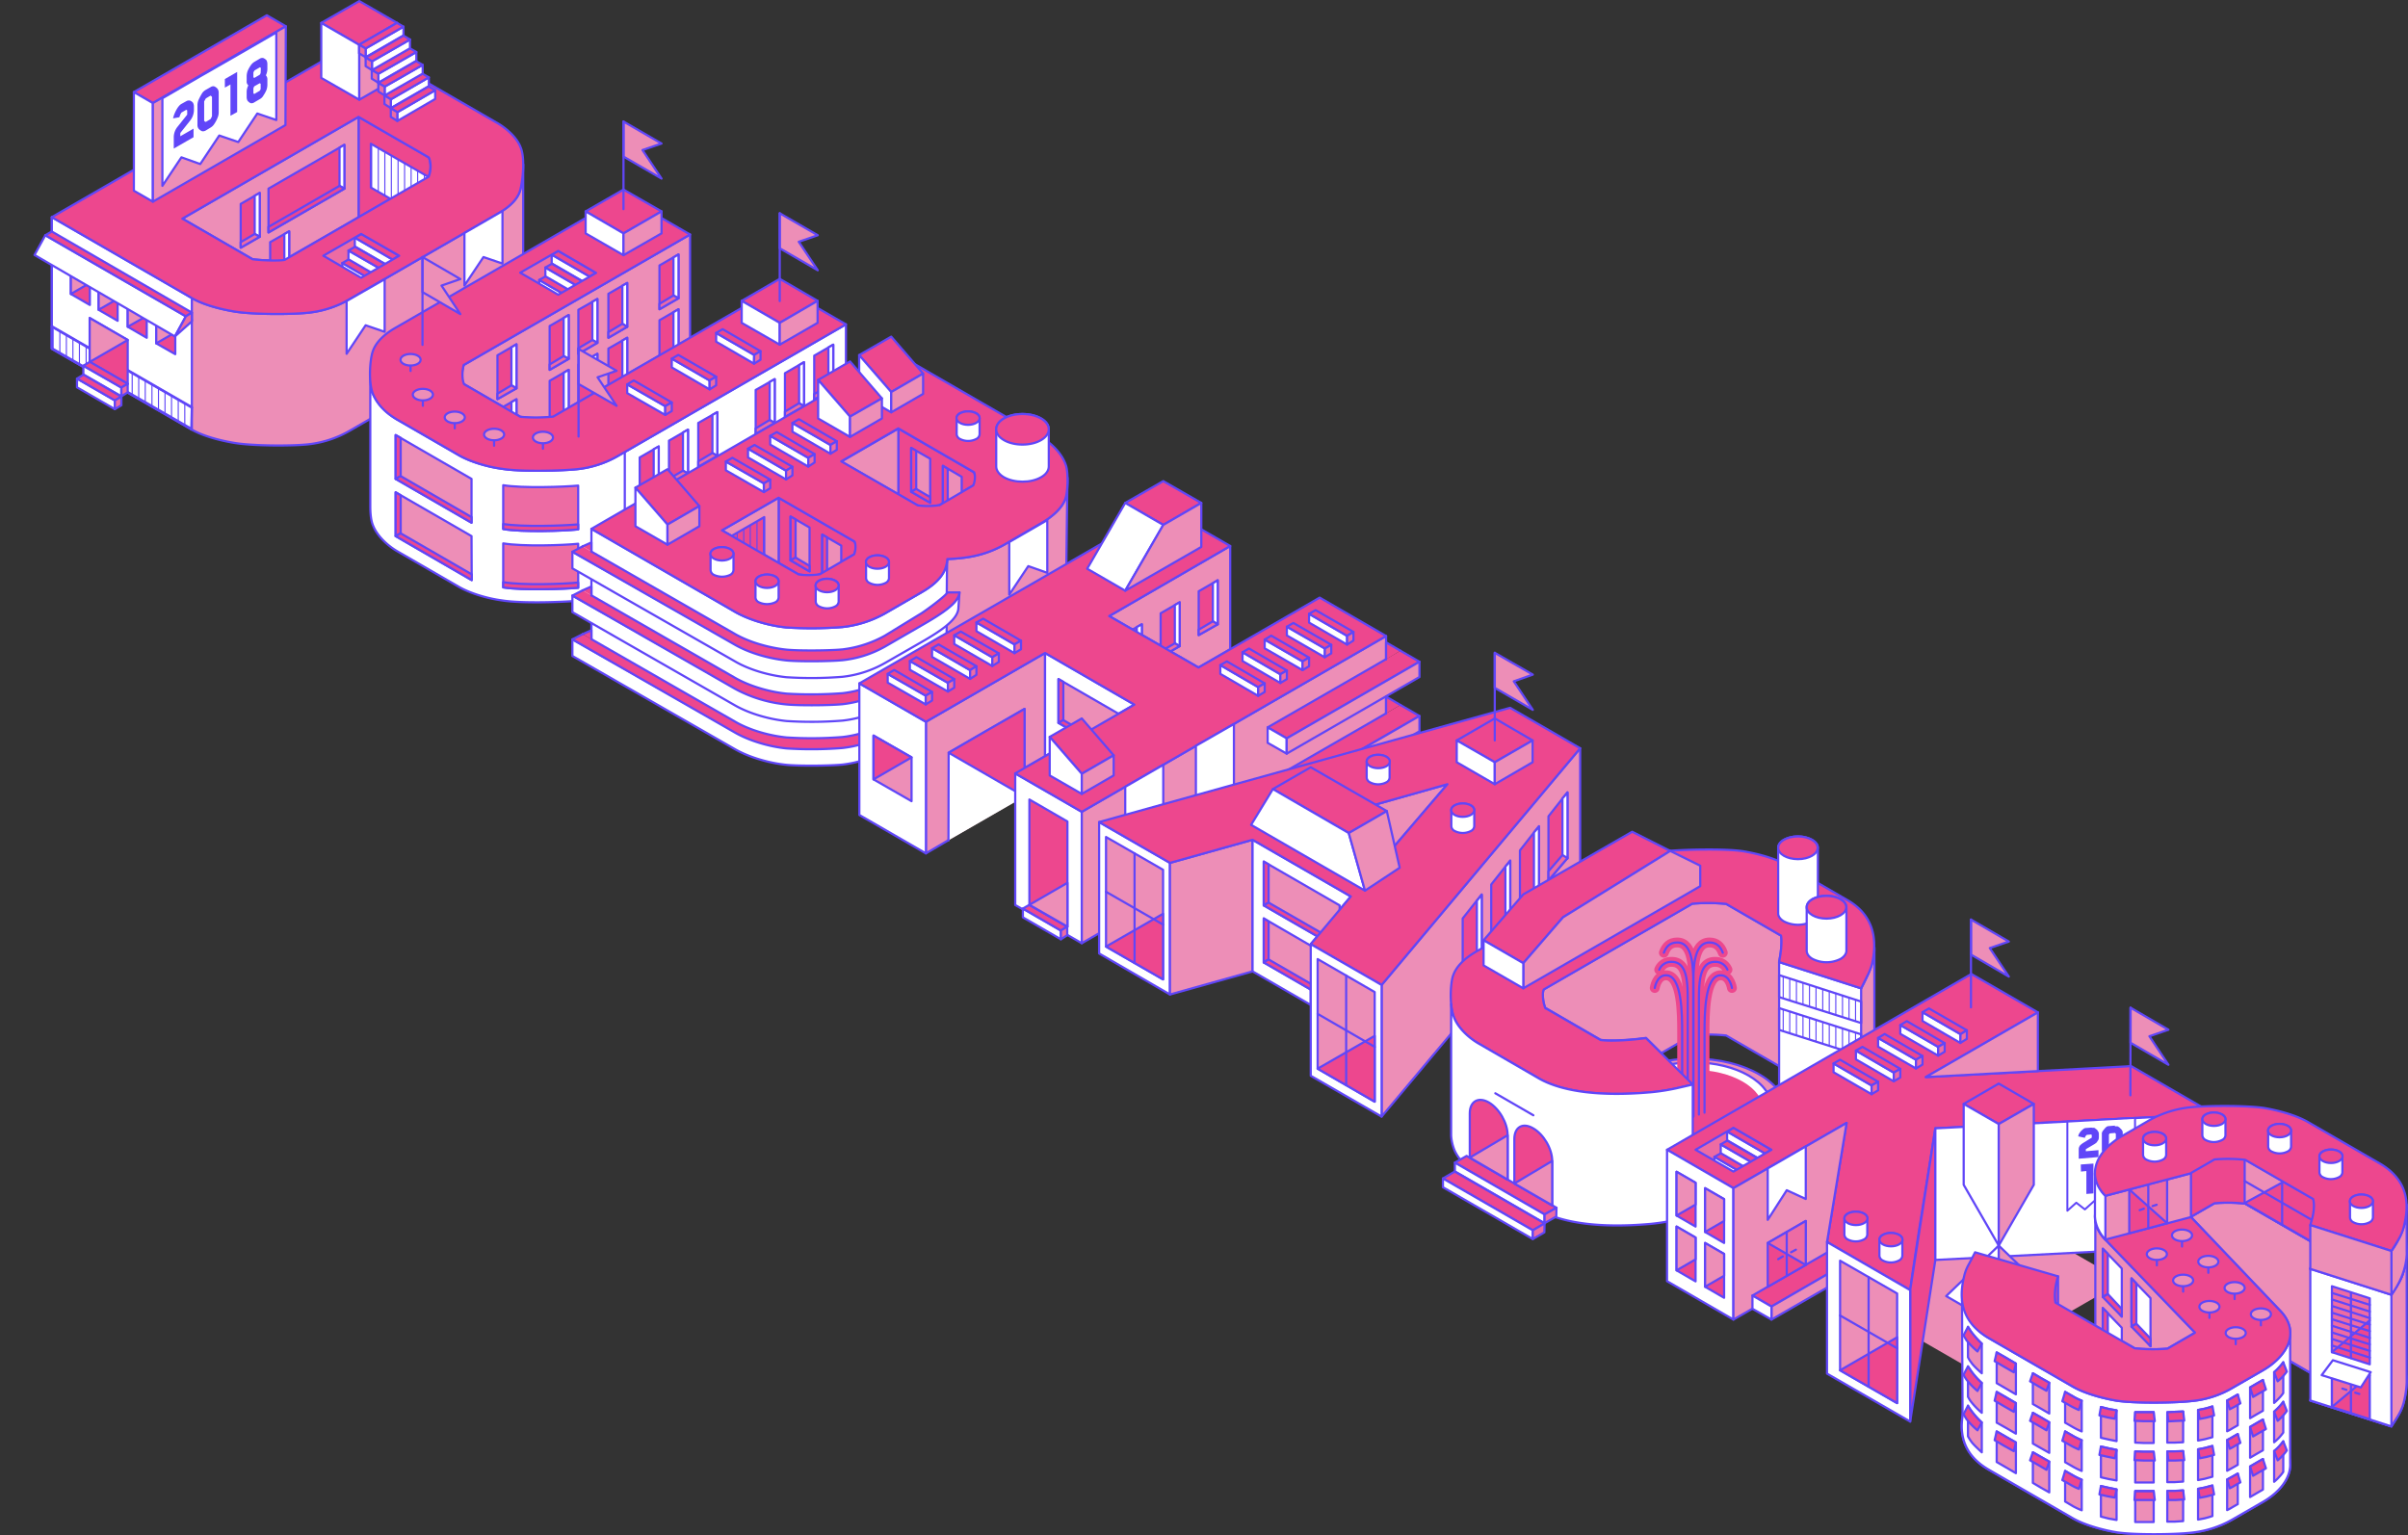 <svg xmlns="http://www.w3.org/2000/svg" xmlns:xlink="http://www.w3.org/1999/xlink" viewBox="0 0 1291.5 823.6"><rect x="0" y="0" width="1291.5" height="823.6" fill="#333333" stroke="none"/><defs><style>.cls-1,.cls-18,.cls-4,.cls-8{fill:none;}.cls-1,.cls-2,.cls-22,.cls-25,.cls-3,.cls-5,.cls-6,.cls-8{stroke:#6046f8;}.cls-1,.cls-18,.cls-2,.cls-22,.cls-25,.cls-3,.cls-5,.cls-6,.cls-8{stroke-linecap:round;stroke-linejoin:round;}.cls-1,.cls-2,.cls-25,.cls-3,.cls-5,.cls-6{stroke-width:1.18px;}.cls-2,.cls-22,.cls-9{fill:#fff;}.cls-12,.cls-3{fill:#ed6ba3;}.cls-16,.cls-5{fill:#ed478e;}.cls-11,.cls-6{fill:#ed8eb7;}.cls-7{clip-path:url(#clip-path);}.cls-8{stroke-width:0.59px;}.cls-10{clip-path:url(#clip-path-2);}.cls-13{clip-path:url(#clip-path-3);}.cls-14{fill:#6046f8;}.cls-15{clip-path:url(#clip-path-4);}.cls-17{clip-path:url(#clip-path-5);}.cls-18{stroke:#ed478e;stroke-width:5.29px;}.cls-19{clip-path:url(#clip-path-6);}.cls-20{clip-path:url(#clip-path-7);}.cls-21{clip-path:url(#clip-path-8);}.cls-22{stroke-width:1.05px;}.cls-23{isolation:isolate;}.cls-24{clip-path:url(#clip-path-9);}.cls-25{fill:gray;}</style><clipPath id="clip-path"><polygon class="cls-1" points="27.8 175 27.8 186.8 102.6 230 102.9 218.4 27.8 175"/></clipPath><clipPath id="clip-path-2"><polygon class="cls-2" points="198.9 77.1 198.9 100.6 241.7 125.3 241.7 101.8 198.9 77.1"/></clipPath><clipPath id="clip-path-3"><polygon class="cls-3" points="193.7 125.5 173.4 137.2 193.7 149 214.1 137.2 193.7 125.5"/></clipPath><clipPath id="clip-path-4"><polygon class="cls-3" points="299.4 134.6 279 146.3 299.4 158.1 319.7 146.4 299.4 134.6"/></clipPath><clipPath id="clip-path-5"><polygon class="cls-5" points="409.9 277.4 409.9 300.9 392.4 311 392.4 287.5 409.9 277.4"/></clipPath><clipPath id="clip-path-6"><polygon class="cls-1" points="954.2 523.1 954.2 534.9 998.2 548.8 998.2 537.3 954.2 523.1"/></clipPath><clipPath id="clip-path-7"><polygon class="cls-1" points="954.2 540.8 954.2 552.5 998.2 566.5 998.2 554.9 954.2 540.8"/></clipPath><clipPath id="clip-path-8"><polygon class="cls-3" points="929.7 605 909.4 616.8 929.7 628.5 950.1 616.8 929.7 605"/></clipPath><clipPath id="clip-path-9"><polygon class="cls-4" points="1114.7 641 1114.6 605.4 1138.6 603.5 1138.4 638.8 1114.7 641"/></clipPath></defs><title>Asset 8</title><g id="Layer_2" data-name="Layer 2"><g id="letters"><path class="cls-6" d="M279,172.6c-1.7,6-7.8,10.2-12.3,12.8l-79.2,45.7a56.8,56.8,0,0,1-21.7,7.2c-8.3,1-30,1-40.1-.7-4.3-.7-15.2-2.8-22.8-7.1L27.8,187.1V116.5l75.1,43.4c7.6,4.4,18.5,6.5,22.8,7.2,10.1,1.7,31.8,1.6,40.1.6a55.1,55.1,0,0,0,21.7-7.2l79.2-45.7c4.5-2.6,10.6-6.7,12.3-12.8a54.2,54.2,0,0,0,1.6-13.8v77.7Z"/><path class="cls-5" d="M192.3,116.6V62.7L229.2,84l.8.5c1,2,1.5,6.4-.1,10.3Z"/><path class="cls-6" d="M152.7,139.4c-2.6.6-11.8.4-17-.3h-.2L97.8,117.3l94.5-54.6v53.9Z"/><polygon class="cls-2" points="27.8 116.5 102.9 159.9 102.9 230.5 27.8 187.1 27.8 116.5"/><polygon class="cls-5" points="68.5 151.8 68.5 175.3 78.7 181.2 78.7 157.7 68.5 151.8"/><polygon class="cls-6" points="68.5 175.3 78.7 169.5 78.7 157.7 68.5 151.8 68.5 175.3"/><line class="cls-6" x1="27.8" y1="175.3" x2="102.9" y2="218.7"/><polygon class="cls-5" points="38 134.2 38 157.7 48.2 163.6 48.2 140 38 134.2"/><polygon class="cls-6" points="38 157.7 48.2 151.8 48.2 140 38 134.2 38 157.7"/><polygon class="cls-5" points="52.9 142.7 52.9 166.2 63.1 172.1 63.1 148.6 52.9 142.7"/><polygon class="cls-6" points="52.9 166.2 63.1 160.3 63.1 148.6 52.9 142.7 52.9 166.2"/><polygon class="cls-5" points="83.8 160.6 83.8 184.2 94 190 94 166.5 83.8 160.6"/><polygon class="cls-6" points="83.8 184.2 94 178.3 94 166.5 83.8 160.6 83.8 184.2"/><g class="cls-7"><line class="cls-8" x1="141.4" y1="155.7" x2="141.4" y2="273.3"/><line class="cls-8" x1="137.9" y1="155.7" x2="137.9" y2="273.3"/><line class="cls-8" x1="134.4" y1="155.7" x2="134.4" y2="273.3"/><line class="cls-8" x1="130.9" y1="155.7" x2="130.9" y2="273.3"/><line class="cls-8" x1="127.3" y1="155.7" x2="127.3" y2="273.3"/><line class="cls-8" x1="123.8" y1="155.7" x2="123.8" y2="273.3"/><line class="cls-8" x1="120.3" y1="155.7" x2="120.3" y2="273.3"/><line class="cls-8" x1="116.7" y1="155.7" x2="116.7" y2="273.3"/><line class="cls-8" x1="113.2" y1="155.7" x2="113.2" y2="273.3"/><line class="cls-8" x1="109.7" y1="155.7" x2="109.7" y2="273.3"/><line class="cls-8" x1="106.2" y1="155.7" x2="106.2" y2="273.3"/><line class="cls-8" x1="102.6" y1="155.7" x2="102.6" y2="273.3"/><line class="cls-8" x1="99.1" y1="155.7" x2="99.1" y2="273.3"/><line class="cls-8" x1="95.6" y1="155.7" x2="95.6" y2="273.3"/><line class="cls-8" x1="92" y1="155.7" x2="92" y2="273.3"/><line class="cls-8" x1="88.5" y1="155.7" x2="88.5" y2="273.3"/><line class="cls-8" x1="85" y1="155.7" x2="85" y2="273.3"/><line class="cls-8" x1="81.5" y1="155.7" x2="81.5" y2="273.3"/><line class="cls-8" x1="77.9" y1="155.7" x2="77.9" y2="273.3"/><line class="cls-8" x1="74.4" y1="155.7" x2="74.4" y2="273.3"/><line class="cls-8" x1="70.9" y1="155.7" x2="70.9" y2="273.3"/><line class="cls-8" x1="67.3" y1="155.7" x2="67.3" y2="273.3"/><line class="cls-8" x1="63.8" y1="155.7" x2="63.8" y2="273.3"/><line class="cls-8" x1="60.3" y1="155.7" x2="60.3" y2="273.3"/><line class="cls-8" x1="56.8" y1="155.7" x2="56.8" y2="273.3"/><line class="cls-8" x1="53.2" y1="155.7" x2="53.2" y2="273.3"/><line class="cls-8" x1="49.7" y1="155.7" x2="49.7" y2="273.3"/><line class="cls-8" x1="46.2" y1="155.7" x2="46.2" y2="273.3"/><line class="cls-8" x1="42.6" y1="155.7" x2="42.6" y2="273.3"/><line class="cls-8" x1="39.1" y1="155.7" x2="39.1" y2="273.3"/><line class="cls-8" x1="35.6" y1="155.7" x2="35.6" y2="273.3"/><line class="cls-8" x1="32.1" y1="155.7" x2="32.1" y2="273.3"/><line class="cls-8" x1="28.5" y1="155.7" x2="28.5" y2="273.3"/><line class="cls-8" x1="25" y1="155.7" x2="25" y2="273.3"/><line class="cls-8" x1="21.5" y1="155.7" x2="21.5" y2="273.3"/><line class="cls-8" x1="17.9" y1="155.7" x2="17.9" y2="273.3"/><line class="cls-8" x1="14.4" y1="155.7" x2="14.4" y2="273.3"/><line class="cls-8" x1="10.9" y1="155.7" x2="10.9" y2="273.3"/><line class="cls-8" x1="7.4" y1="155.7" x2="7.4" y2="273.3"/><line class="cls-8" x1="3.8" y1="155.7" x2="3.8" y2="273.3"/><line class="cls-8" x1="0.3" y1="155.7" x2="0.3" y2="273.3"/></g><polygon class="cls-1" points="27.8 175 27.8 186.8 102.6 230 102.9 218.4 27.8 175"/><polygon class="cls-5" points="48.1 170.6 48.1 194.2 68.5 205.9 68.5 182.4 48.1 170.6"/><polygon class="cls-6" points="48.1 194.2 68.5 182.4 48.1 170.6 48.1 194.2"/><polygon class="cls-2" points="44.7 196.2 65.1 207.9 65.1 212.6 44.7 200.9 44.7 196.2"/><polygon class="cls-5" points="44.7 196.2 48.2 194.1 68.5 205.9 65.1 207.9 44.7 196.2"/><polygon class="cls-3" points="65.1 212.6 68.5 210.5 68.5 205.9 65.1 207.9 65.1 212.6"/><polygon class="cls-2" points="41.3 203.1 61.6 214.8 61.6 219.5 41.3 207.8 41.3 203.1"/><polygon class="cls-5" points="41.3 203.1 44.8 201 65.1 212.8 61.6 214.8 41.3 203.1"/><polygon class="cls-3" points="61.6 219.5 65.1 217.4 65.1 212.8 61.6 214.8 61.6 219.5"/><line class="cls-6" x1="27.8" y1="128.3" x2="102.9" y2="171.6"/><polygon class="cls-5" points="184.7 77.7 184.7 101.2 144 124.7 144 101.2 184.7 77.7"/><polygon class="cls-2" points="184.7 101.2 182.1 99.7 182.1 79.2 184.7 77.7 184.7 101.2"/><polygon class="cls-5" points="184.7 101.2 144 124.7 144 121.7 182.1 99.7 184.7 101.2"/><polygon class="cls-5" points="139.3 103.5 139.3 127 129.1 132.9 129.1 109.4 139.3 103.5"/><polygon class="cls-2" points="139.3 127 136.6 125.5 136.6 105 139.3 103.5 139.3 127"/><polygon class="cls-3" points="139.3 127 129.1 132.9 129.1 129.9 136.6 125.5 139.3 127"/><polygon class="cls-5" points="155.1 124.1 155.1 147.6 144.9 153.5 144.9 129.9 155.1 124.1"/><polygon class="cls-2" points="155.1 147.6 152.5 146.1 152.5 125.6 155.1 124.1 155.1 147.6"/><polygon class="cls-3" points="155.1 147.6 144.9 153.5 144.9 150.5 152.5 146.1 155.1 147.6"/><polygon class="cls-9" points="198.9 77.1 198.9 100.6 241.7 125.3 241.7 101.8 198.9 77.1"/><g class="cls-10"><line class="cls-8" x1="312.3" y1="58.2" x2="312.3" y2="175.8"/><line class="cls-8" x1="308.7" y1="58.2" x2="308.7" y2="175.8"/><line class="cls-8" x1="305.2" y1="58.2" x2="305.2" y2="175.8"/><line class="cls-8" x1="301.7" y1="58.2" x2="301.7" y2="175.8"/><line class="cls-8" x1="298.1" y1="58.2" x2="298.1" y2="175.8"/><line class="cls-8" x1="294.6" y1="58.2" x2="294.6" y2="175.8"/><line class="cls-8" x1="291.1" y1="58.2" x2="291.1" y2="175.8"/><line class="cls-8" x1="287.6" y1="58.2" x2="287.6" y2="175.8"/><line class="cls-8" x1="284" y1="58.2" x2="284" y2="175.8"/><line class="cls-8" x1="280.5" y1="58.2" x2="280.5" y2="175.8"/><line class="cls-8" x1="277" y1="58.2" x2="277" y2="175.8"/><line class="cls-8" x1="273.4" y1="58.2" x2="273.4" y2="175.8"/><line class="cls-8" x1="269.9" y1="58.2" x2="269.9" y2="175.8"/><line class="cls-8" x1="266.4" y1="58.2" x2="266.4" y2="175.8"/><line class="cls-8" x1="262.9" y1="58.2" x2="262.9" y2="175.8"/><line class="cls-8" x1="259.3" y1="58.2" x2="259.3" y2="175.8"/><line class="cls-8" x1="255.8" y1="58.2" x2="255.8" y2="175.8"/><line class="cls-8" x1="252.3" y1="58.2" x2="252.3" y2="175.8"/><line class="cls-8" x1="248.7" y1="58.2" x2="248.7" y2="175.8"/><line class="cls-8" x1="245.2" y1="58.2" x2="245.2" y2="175.8"/><line class="cls-8" x1="241.7" y1="58.2" x2="241.7" y2="175.8"/><line class="cls-8" x1="238.2" y1="58.2" x2="238.2" y2="175.8"/><line class="cls-8" x1="234.6" y1="58.2" x2="234.6" y2="175.8"/><line class="cls-8" x1="231.1" y1="58.2" x2="231.1" y2="175.8"/><line class="cls-8" x1="227.6" y1="58.2" x2="227.6" y2="175.8"/><line class="cls-8" x1="224" y1="58.2" x2="224" y2="175.8"/><line class="cls-8" x1="220.5" y1="58.2" x2="220.5" y2="175.8"/><line class="cls-8" x1="217" y1="58.2" x2="217" y2="175.8"/><line class="cls-8" x1="213.5" y1="58.2" x2="213.5" y2="175.8"/><line class="cls-8" x1="209.9" y1="58.2" x2="209.9" y2="175.8"/><line class="cls-8" x1="206.4" y1="58.2" x2="206.4" y2="175.8"/><line class="cls-8" x1="202.9" y1="58.2" x2="202.9" y2="175.8"/><line class="cls-8" x1="199.3" y1="58.2" x2="199.3" y2="175.8"/><line class="cls-8" x1="195.8" y1="58.2" x2="195.8" y2="175.8"/><line class="cls-8" x1="192.3" y1="58.2" x2="192.3" y2="175.8"/><line class="cls-8" x1="188.8" y1="58.2" x2="188.8" y2="175.8"/><line class="cls-8" x1="185.2" y1="58.2" x2="185.2" y2="175.8"/><line class="cls-8" x1="181.7" y1="58.2" x2="181.7" y2="175.8"/><line class="cls-8" x1="178.2" y1="58.2" x2="178.2" y2="175.8"/><line class="cls-8" x1="174.6" y1="58.2" x2="174.6" y2="175.8"/><line class="cls-8" x1="171.1" y1="58.2" x2="171.1" y2="175.8"/></g><polygon class="cls-1" points="198.9 77.1 198.9 100.6 241.7 125.3 241.7 101.8 198.9 77.1"/><path class="cls-5" d="M279.2,79c-1.7-4.6-6.8-9.8-13-13.3L191,22.3,27.8,116.5l75.1,43.4c7.6,4.4,18.5,6.5,22.8,7.2,10.1,1.7,31.8,1.6,40.1.6a55.1,55.1,0,0,0,21.7-7.2l79.2-45.7c4.5-2.6,10.6-6.7,12.3-12.8C280.1,98.2,281.9,85.3,279.2,79ZM192.3,62.7,229.2,84l.8.5c1,2,1.5,6.4-.1,10.3l-77.2,44.6c-2.6.6-11.8.4-17-.3h-.2L97.8,117.3Z"/><polygon class="cls-2" points="24.3 126.2 99.7 169.7 93.8 180.5 18.5 136.8 24.3 126.2"/><polygon class="cls-5" points="24.3 126.2 27.8 124.2 102.9 167.7 99.7 169.7 24.3 126.2"/><polygon class="cls-3" points="93.8 180.5 102.9 172.4 102.9 167.7 99.7 169.7 93.8 180.5"/><polygon class="cls-5" points="192.7 0.6 172.3 12.3 192.7 24.1 213 12.3 192.7 0.6"/><polygon class="cls-2" points="172.3 12.3 172.3 41.8 192.7 53.5 192.7 24.1 172.3 12.3"/><polygon class="cls-11" points="213 12.3 192.7 24.1 192.7 53.5 213 41.8 213 12.3"/><polygon class="cls-1" points="213 12.3 192.7 24.1 192.7 53.5 213 41.8 213 12.3"/><polygon class="cls-12" points="193.7 125.5 173.4 137.2 193.7 149 214.1 137.2 193.7 125.5"/><g class="cls-13"><polygon class="cls-2" points="183.6 141.1 203.9 152.9 203.9 157.6 183.6 145.8 183.6 141.1"/><polygon class="cls-5" points="183.6 141.1 187.1 139.1 207.4 150.9 203.9 152.9 183.6 141.1"/><polygon class="cls-3" points="203.9 157.6 207.4 155.5 207.4 150.9 203.9 152.9 203.9 157.6"/><polygon class="cls-2" points="180.1 148 200.5 159.8 200.5 164.5 180.1 152.7 180.1 148"/><polygon class="cls-5" points="180.1 148 183.6 146 203.9 157.7 200.5 159.8 180.1 148"/><polygon class="cls-3" points="200.5 164.5 203.9 162.3 203.9 157.7 200.5 159.8 200.5 164.5"/><polygon class="cls-2" points="190.3 127.5 210.7 139.3 210.7 144 190.3 132.2 190.3 127.5"/><polygon class="cls-5" points="190.3 127.5 193.8 125.5 214.1 137.2 210.7 139.3 190.3 127.5"/><polygon class="cls-3" points="210.7 144 214.1 141.8 214.1 137.2 210.7 139.3 210.7 144"/><polygon class="cls-2" points="186.9 134.4 207.3 146.1 207.2 150.9 186.9 139.1 186.9 134.4"/><polygon class="cls-5" points="186.9 134.4 190.4 132.4 210.7 144.1 207.3 146.1 186.9 134.4"/><polygon class="cls-3" points="207.2 150.9 210.7 148.7 210.7 144.1 207.3 146.1 207.2 150.9"/></g><polygon class="cls-1" points="193.7 125.5 173.4 137.2 193.7 149 214.1 137.2 193.7 125.5"/><polygon class="cls-2" points="230 41.5 209.6 53.3 209.6 58 230 46.2 230 41.5"/><polygon class="cls-5" points="230 41.5 226.5 39.5 206.2 51.2 209.6 53.3 230 41.5"/><polygon class="cls-3" points="209.6 58 206.2 55.8 206.2 51.2 209.6 53.3 209.6 58"/><polygon class="cls-2" points="233.4 48.4 213.1 60.2 213.1 64.9 233.4 53.1 233.4 48.4"/><polygon class="cls-5" points="233.4 48.4 229.9 46.4 209.6 58.1 213.1 60.2 233.4 48.4"/><polygon class="cls-3" points="213.1 64.9 209.6 62.7 209.6 58.1 213.1 60.2 213.1 64.9"/><polygon class="cls-2" points="223.3 27.9 202.9 39.6 202.9 44.4 223.3 32.6 223.3 27.9"/><polygon class="cls-5" points="223.3 27.9 219.8 25.9 199.4 37.6 202.9 39.6 223.3 27.9"/><polygon class="cls-3" points="202.9 44.4 199.4 42.2 199.4 37.6 202.9 39.6 202.9 44.4"/><polygon class="cls-2" points="226.7 34.8 206.3 46.5 206.3 51.2 226.7 39.5 226.7 34.8"/><polygon class="cls-5" points="226.7 34.8 223.2 32.8 202.9 44.5 206.3 46.5 226.7 34.8"/><polygon class="cls-3" points="206.3 51.2 202.9 49.1 202.9 44.5 206.3 46.5 206.3 51.2"/><polygon class="cls-2" points="216.4 14.3 196.1 26 196.1 30.7 216.4 19 216.4 14.3"/><polygon class="cls-5" points="216.4 14.3 212.9 12.3 192.6 24 196.1 26 216.4 14.3"/><polygon class="cls-3" points="196.1 30.7 192.6 28.6 192.6 24 196.1 26 196.1 30.7"/><polygon class="cls-2" points="219.9 21.2 199.5 32.9 199.5 37.6 219.9 25.9 219.9 21.2"/><polygon class="cls-5" points="219.9 21.2 216.4 19.1 196.1 30.9 199.5 32.9 219.9 21.2"/><polygon class="cls-3" points="199.5 37.6 196.1 35.5 196.1 30.9 199.5 32.9 199.5 37.6"/><polygon class="cls-5" points="143.1 8.2 71.8 49.4 82 55.3 153.3 14.1 143.1 8.2"/><polygon class="cls-2" points="71.8 49.4 71.8 102.3 82 108.2 82 55.3 71.8 49.4"/><polygon class="cls-11" points="153.3 14.1 82 55.3 82 108.2 153.1 67.1 153.3 14.1"/><polygon class="cls-1" points="153.3 14.1 82 55.3 82 108.2 153.1 67.1 153.3 14.1"/><polygon class="cls-2" points="127.8 29.2 127.8 29.2 107.4 40.9 107.4 40.9 87.1 52.7 87.1 99.7 97.3 84.4 107.4 88 107.4 88 107.4 88 117.6 72.7 127.8 76.2 127.8 76.2 127.8 76.2 138 60.9 148.2 64.4 148.2 17.4 127.8 29.2"/><path class="cls-14" d="M102,54a2.7,2.7,0,0,0-2.1.3l-2.7,1.5C95.4,56.9,94,60,93.6,61a12.5,12.5,0,0,0-.6,1.8l-.2.7,3.4-.6.2-.6a8.5,8.5,0,0,1,.9-1.9l2.6-1.5.5.3v2.3l-5.1,6.4a9,9,0,0,0-2.1,5.4v6.4l10.6-6.1V69l-7.1,4.1V71.4l.2-.3,5-6.3a9.4,9.4,0,0,0,2.1-5.4V57.2a4.1,4.1,0,0,0-.5-2.1A3.9,3.9,0,0,0,102,54Z"/><path class="cls-14" d="M114.8,46.3a2.5,2.5,0,0,0-1.8.4l-2.8,1.6a5.7,5.7,0,0,0-1.8,1.7,35.6,35.6,0,0,0-2,3.8,7.4,7.4,0,0,0-.5,2.5V66.9a3.4,3.4,0,0,0,.5,2,5,5,0,0,0,2,1.5,3,3,0,0,0,1.8-.3l2.8-1.7a5.7,5.7,0,0,0,1.8-1.7,17.4,17.4,0,0,0,2-3.8,7.4,7.4,0,0,0,.5-2.5V49.8a3.7,3.7,0,0,0-.5-2A4.4,4.4,0,0,0,114.8,46.3ZM113.7,52V62.3a7.6,7.6,0,0,1-.8,1.6l-2.5,1.5a1.4,1.4,0,0,1-.9-.6V54.4l.9-1.6,2.5-1.5A2.1,2.1,0,0,1,113.7,52Z"/><polygon class="cls-14" points="120.6 47 123.6 45.3 123.6 62.1 127.2 60.1 127.2 38.6 120.6 42.4 120.6 47"/><path class="cls-14" d="M143.4,34.4a4.1,4.1,0,0,0-.5-2.1,5.3,5.3,0,0,0-1.5-1.1,2.4,2.4,0,0,0-2.1.3l-2.9,1.7a6.4,6.4,0,0,0-2,2,16.4,16.4,0,0,0-1.6,2.9,9.1,9.1,0,0,0-.5,2.7v2.7a2.6,2.6,0,0,0,.9,2.3,7.5,7.5,0,0,0-.9,3.4V52a4.1,4.1,0,0,0,.5,2.1,5.7,5.7,0,0,0,1.5,1.2,2.4,2.4,0,0,0,2.1-.4l2.9-1.7a4.8,4.8,0,0,0,2-2,16.4,16.4,0,0,0,1.6-2.9,8.6,8.6,0,0,0,.5-2.7V42.8a3.2,3.2,0,0,0-.8-2.4,8,8,0,0,0,.8-3.3Zm-3.3,4.5h0Zm-.3.2a3,3,0,0,1-.5,1l-2.9,1.7a.9.9,0,0,1-.5-.4V38.9a7.4,7.4,0,0,1,.6-1.1l2.9-1.7a.9.9,0,0,1,.5.4Zm-3.4,7.2,2.8-1.6c.1-.1.5.1.6.3v2.7a3,3,0,0,1-.5,1l-2.9,1.7a.9.9,0,0,1-.5-.4V47.4A4.8,4.8,0,0,1,136.4,46.3Zm3.7,1.2Z"/><polygon class="cls-2" points="269.5 113.2 249.1 125 249.1 153.2 259.3 137.9 269.5 141.4 269.5 113.2"/><polygon class="cls-2" points="206.3 149.8 185.9 161.5 185.9 189.8 196.1 174.5 206.3 178 206.3 149.8"/><path class="cls-11" d="M370.1,125.8v55.6l-73.4,42.1a58.1,58.1,0,0,1-17.6.1l-30.2-17.5s-2.4-2.2-.2-10.3Z"/><path class="cls-1" d="M370.1,125.8v55.6l-73.4,42.1a58.1,58.1,0,0,1-17.6.1l-30.2-17.5s-2.4-2.2-.2-10.3Z"/><path class="cls-2" d="M453.7,174,331.4,244.6a55.4,55.4,0,0,1-21.9,7.1c-7.5.8-29.8,1.5-40.2-.2-8.4-1.1-17.5-4-23.2-7.3l-32.9-19c-6-3.5-11-8.7-13-13.5-1.2-2.6-1.6-6.6-1.6-10.6v70.6c0,4,.4,7.9,1.6,10.5,2,4.9,7,10.1,13,13.6l32.9,19c5.7,3.3,14.8,6.2,23.2,7.3,10.4,1.7,32.7.9,40.2.2a55.4,55.4,0,0,0,21.9-7.1l122.3-70.6Z"/><polygon class="cls-6" points="212.2 233.4 212.2 256.9 252.9 280.4 252.9 256.9 212.2 233.4"/><polygon class="cls-5" points="212.2 256.9 214.9 255.4 214.9 234.9 212.2 233.4 212.2 256.9"/><polygon class="cls-5" points="212.2 256.9 252.9 280.4 252.9 277.4 214.9 255.4 212.2 256.9"/><polygon class="cls-6" points="212.2 264.1 212.2 287.6 253 311.2 252.9 287.6 212.2 264.1"/><polygon class="cls-5" points="212.2 287.6 214.9 286.1 214.9 265.7 212.2 264.1 212.2 287.6"/><polygon class="cls-5" points="212.2 287.6 253 311.2 253 308.1 214.9 286.1 212.2 287.6"/><polygon class="cls-5" points="305 169 305 192.5 294.8 198.4 294.8 174.9 305 169"/><polygon class="cls-2" points="305 192.5 302.3 191 302.3 170.6 305 169 305 192.5"/><polygon class="cls-3" points="305 192.5 294.8 198.4 294.8 195.5 302.3 191 305 192.5"/><polygon class="cls-5" points="320.4 160.4 320.4 183.9 310.2 189.8 310.2 166.2 320.4 160.4"/><polygon class="cls-2" points="320.4 183.9 317.7 182.4 317.7 161.9 320.4 160.4 320.4 183.9"/><polygon class="cls-3" points="320.4 183.9 310.2 189.8 310.2 186.8 317.7 182.4 320.4 183.9"/><polygon class="cls-5" points="305 198.4 305 221.9 294.8 227.8 294.8 204.3 305 198.4"/><polygon class="cls-2" points="305 221.9 302.3 220.4 302.3 200 305 198.4 305 221.9"/><polygon class="cls-3" points="305 221.9 294.8 227.8 294.8 224.9 302.3 220.4 305 221.9"/><polygon class="cls-5" points="320.4 189.8 320.4 213.3 310.2 219.2 310.2 195.6 320.4 189.8"/><polygon class="cls-2" points="320.4 213.3 317.7 211.8 317.7 191.3 320.4 189.8 320.4 213.3"/><polygon class="cls-3" points="320.4 213.3 310.2 219.2 310.2 216.2 317.7 211.8 320.4 213.3"/><polygon class="cls-5" points="336.4 151.8 336.4 175.3 326.3 181.2 326.3 157.6 336.4 151.8"/><polygon class="cls-2" points="336.4 175.3 333.8 173.7 333.8 153.3 336.4 151.8 336.4 175.3"/><polygon class="cls-3" points="336.4 175.3 326.3 181.2 326.3 178.2 333.8 173.7 336.4 175.3"/><polygon class="cls-5" points="336.4 181.2 336.4 204.7 326.3 210.6 326.3 187 336.4 181.2"/><polygon class="cls-2" points="336.4 204.7 333.8 203.2 333.8 182.7 336.4 181.2 336.4 204.7"/><polygon class="cls-3" points="336.4 204.7 326.3 210.6 326.3 207.6 333.8 203.2 336.4 204.7"/><polygon class="cls-5" points="415.5 203.4 415.5 226.9 405.3 232.8 405.3 209.2 415.5 203.4"/><polygon class="cls-2" points="415.5 226.9 412.8 225.3 412.8 204.9 415.5 203.4 415.5 226.9"/><polygon class="cls-3" points="415.5 226.9 405.3 232.8 405.3 229.8 412.8 225.3 415.5 226.9"/><polygon class="cls-5" points="431.2 194.3 431.2 217.9 421 223.7 421 200.2 431.2 194.3"/><polygon class="cls-2" points="431.2 217.9 428.6 216.3 428.6 195.9 431.2 194.3 431.2 217.9"/><polygon class="cls-3" points="431.2 217.9 421 223.7 421 220.8 428.6 216.3 431.2 217.9"/><polygon class="cls-5" points="415.5 232.8 415.5 256.3 405.3 262.2 405.3 238.6 415.5 232.8"/><polygon class="cls-2" points="415.5 256.3 412.8 254.8 412.8 234.3 415.5 232.8 415.5 256.3"/><polygon class="cls-3" points="415.5 256.3 405.3 262.2 405.3 259.2 412.8 254.8 415.5 256.3"/><polygon class="cls-5" points="431.2 223.7 431.2 247.3 421 253.1 421 229.6 431.2 223.7"/><polygon class="cls-2" points="431.2 247.3 428.6 245.7 428.6 225.3 431.2 223.7 431.2 247.3"/><polygon class="cls-3" points="431.2 247.3 421 253.1 421 250.2 428.6 245.7 431.2 247.3"/><polygon class="cls-5" points="446.9 184.9 446.9 208.4 436.7 214.3 436.7 190.8 446.9 184.9"/><polygon class="cls-2" points="446.9 208.4 444.3 206.9 444.3 186.4 446.9 184.9 446.9 208.4"/><polygon class="cls-3" points="446.9 208.4 436.7 214.3 436.7 211.4 444.3 206.9 446.9 208.4"/><polygon class="cls-5" points="446.9 214.3 446.9 237.8 436.7 243.7 436.7 220.2 446.9 214.3"/><polygon class="cls-2" points="446.9 237.8 444.3 236.3 444.3 215.9 446.9 214.3 446.9 237.8"/><polygon class="cls-3" points="446.9 237.8 436.7 243.7 436.7 240.8 444.3 236.3 446.9 237.8"/><polygon class="cls-5" points="353.3 239.5 353.3 263 343.1 268.9 343.1 245.4 353.3 239.5"/><polygon class="cls-2" points="353.3 263 350.6 261.5 350.6 241 353.3 239.5 353.3 263"/><polygon class="cls-3" points="353.3 263 343.1 268.9 343.1 266 350.6 261.5 353.3 263"/><polygon class="cls-5" points="369 230.5 369 254 358.8 259.9 358.8 236.4 369 230.5"/><polygon class="cls-2" points="369 254 366.3 252.5 366.3 232 369 230.5 369 254"/><polygon class="cls-3" points="369 254 358.8 259.9 358.8 256.9 366.3 252.5 369 254"/><polygon class="cls-5" points="353.3 268.9 353.3 292.4 343.1 298.3 343.1 274.8 353.3 268.9"/><polygon class="cls-2" points="353.3 292.4 350.6 290.9 350.6 270.4 353.3 268.9 353.3 292.4"/><polygon class="cls-3" points="353.3 292.4 343.1 298.3 343.1 295.4 350.6 290.9 353.3 292.4"/><polygon class="cls-5" points="369 259.9 369 283.4 358.8 289.3 358.8 265.8 369 259.9"/><polygon class="cls-2" points="369 283.4 366.3 281.9 366.3 261.4 369 259.9 369 283.4"/><polygon class="cls-3" points="369 283.4 358.8 289.3 358.8 286.4 366.3 281.9 369 283.4"/><polygon class="cls-5" points="384.7 221.1 384.7 244.6 374.5 250.4 374.5 226.9 384.7 221.1"/><polygon class="cls-2" points="384.7 244.6 382.1 243 382.1 222.6 384.7 221.1 384.7 244.6"/><polygon class="cls-3" points="384.7 244.6 374.5 250.4 374.5 247.5 382.1 243 384.7 244.6"/><polygon class="cls-5" points="384.7 250.5 384.7 274 374.5 279.9 374.5 256.3 384.7 250.5"/><polygon class="cls-2" points="384.7 274 382.1 272.5 382.1 252 384.7 250.5 384.7 274"/><polygon class="cls-3" points="384.7 274 374.5 279.9 374.5 276.9 382.1 272.5 384.7 274"/><polygon class="cls-5" points="363.9 136.5 363.9 160 353.7 165.9 353.7 142.4 363.9 136.5"/><polygon class="cls-2" points="363.9 160 361.2 158.5 361.2 138.1 363.9 136.5 363.9 160"/><polygon class="cls-3" points="363.9 160 353.7 165.9 353.7 163 361.2 158.5 363.9 160"/><polygon class="cls-5" points="363.9 165.9 363.9 189.4 353.7 195.3 353.7 171.8 363.9 165.9"/><polygon class="cls-2" points="363.9 189.4 361.2 187.9 361.2 167.5 363.9 165.9 363.9 189.4"/><polygon class="cls-3" points="363.9 189.4 353.7 195.3 353.7 192.4 361.2 187.9 363.9 189.4"/><polygon class="cls-5" points="277 184.7 277 208.3 266.8 214.1 266.8 190.6 277 184.7"/><polygon class="cls-2" points="277 208.3 274.3 206.7 274.3 186.3 277 184.7 277 208.3"/><polygon class="cls-3" points="277 208.3 266.8 214.1 266.8 211.2 274.3 206.7 277 208.3"/><polygon class="cls-5" points="277 214.2 277 237.7 266.8 243.6 266.8 220 277 214.2"/><polygon class="cls-2" points="277 237.7 274.3 236.2 274.3 215.7 277 214.2 277 237.7"/><polygon class="cls-3" points="277 237.7 266.8 243.6 266.8 240.6 274.3 236.2 277 237.7"/><path class="cls-5" d="M296.7,223.5a93.9,93.9,0,0,1-17.6.1l-30.2-17.5c-1-2.1-1.2-6.6-.2-10.3l121.4-70-35.7-20.6L212.2,175.8c-6.5,3.7-10.7,8-12.3,12.8s-2.4,17.1.3,23.1,7,10,13,13.5l32.9,19c5.7,3.3,14.8,6.2,23.2,7.3,10.4,1.7,32.7,1,40.2.2a55.4,55.4,0,0,0,21.9-7.1L453.7,174l-35.6-20.5Z"/><polygon class="cls-12" points="299.4 134.6 279 146.3 299.4 158.1 319.7 146.4 299.4 134.6"/><g class="cls-15"><polygon class="cls-2" points="289.2 150.2 309.6 162 309.5 166.7 289.2 154.9 289.2 150.2"/><polygon class="cls-5" points="289.2 150.2 292.7 148.2 313 160 309.6 162 289.2 150.2"/><polygon class="cls-3" points="309.5 166.7 313 164.6 313 160 309.6 162 309.5 166.7"/><polygon class="cls-2" points="285.7 157.1 306.1 168.9 306.1 173.6 285.7 161.8 285.7 157.1"/><polygon class="cls-5" points="285.7 157.1 289.2 155.1 309.6 166.9 306.1 168.9 285.7 157.1"/><polygon class="cls-3" points="306.1 173.6 309.6 171.5 309.6 166.9 306.1 168.9 306.1 173.6"/><polygon class="cls-2" points="295.9 136.6 316.3 148.4 316.3 153.1 295.9 141.3 295.9 136.6"/><polygon class="cls-5" points="295.9 136.6 299.4 134.6 319.7 146.4 316.3 148.4 295.9 136.6"/><polygon class="cls-3" points="316.3 153.1 319.7 150.9 319.7 146.4 316.3 148.4 316.3 153.1"/><polygon class="cls-2" points="292.5 143.5 312.9 155.3 312.9 160 292.5 148.2 292.5 143.5"/><polygon class="cls-5" points="292.5 143.5 296 141.5 316.3 153.2 312.9 155.3 292.5 143.5"/><polygon class="cls-3" points="312.9 160 316.3 157.8 316.3 153.2 312.9 155.3 312.9 160"/></g><polygon class="cls-1" points="299.4 134.6 279 146.3 299.4 158.1 319.7 146.4 299.4 134.6"/><polygon class="cls-6" points="226.6 137.9 226.6 156.7 246.9 168.5 236.8 153.2 246.9 149.7 226.6 137.9"/><line class="cls-1" x1="226.6" y1="185" x2="226.6" y2="137.9"/><polygon class="cls-6" points="310.3 187.2 310.3 206 330.7 217.7 320.5 202.4 330.7 198.9 310.3 187.2"/><line class="cls-1" x1="310.3" y1="234.2" x2="310.3" y2="187.1"/><polygon class="cls-2" points="336.4 206.2 356.8 217.9 356.8 222.6 336.4 210.9 336.4 206.2"/><polygon class="cls-5" points="336.4 206.2 339.9 204.1 360.3 215.9 356.8 217.9 336.4 206.2"/><polygon class="cls-3" points="356.8 222.6 360.3 220.5 360.3 215.9 356.8 217.9 356.8 222.6"/><polygon class="cls-2" points="360.3 192.4 380.6 204.1 380.6 208.9 360.3 197.1 360.3 192.4"/><polygon class="cls-5" points="360.3 192.4 363.8 190.4 384.1 202.1 380.6 204.1 360.3 192.4"/><polygon class="cls-3" points="380.6 208.9 384.1 206.7 384.1 202.1 380.6 204.1 380.6 208.9"/><polygon class="cls-2" points="384.1 178.6 404.5 190.4 404.4 195.1 384.1 183.3 384.1 178.6"/><polygon class="cls-5" points="384.1 178.6 387.6 176.6 407.9 188.4 404.5 190.4 384.1 178.6"/><polygon class="cls-3" points="404.4 195.1 407.9 193 407.9 188.4 404.5 190.4 404.4 195.1"/><ellipse class="cls-6" cx="220.2" cy="193" rx="5.4" ry="3.1"/><line class="cls-1" x1="220.2" y1="199" x2="220.2" y2="196.3"/><ellipse class="cls-6" cx="291.2" cy="234.7" rx="5.4" ry="3.1"/><line class="cls-1" x1="291.2" y1="240.7" x2="291.2" y2="238.1"/><ellipse class="cls-6" cx="226.8" cy="211.7" rx="5.4" ry="3.1"/><line class="cls-1" x1="226.8" y1="217.7" x2="226.8" y2="215"/><ellipse class="cls-6" cx="265" cy="233.1" rx="5.4" ry="3.1"/><line class="cls-1" x1="265" y1="239.1" x2="265" y2="236.5"/><ellipse class="cls-6" cx="243.9" cy="223.9" rx="5.4" ry="3.1"/><line class="cls-1" x1="243.9" y1="229.8" x2="243.9" y2="227.2"/><line class="cls-1" x1="335.1" y1="312.8" x2="335.1" y2="242.9"/><path class="cls-3" d="M310.1,260.5c-7.4.7-29.7,1.5-40.2-.2v23.5c10.5,1.8,32.8,1,40.2.2Z"/><path class="cls-5" d="M310.1,281.3c-7.4.7-29.7,1.5-40.2-.2v2.7c10.5,1.8,32.8,1,40.2.2Z"/><path class="cls-3" d="M310.1,291.7c-7.4.8-29.7,1.6-40.2-.2v23.6c10.5,1.7,32.8.9,40.2.2Z"/><path class="cls-5" d="M310.1,312.5c-7.4.8-29.7,1.6-40.2-.2v2.8c10.5,1.7,32.8.9,40.2.2Z"/><polygon class="cls-5" points="334.4 101.7 314.1 113.4 334.4 125.2 354.8 113.4 334.4 101.7"/><polygon class="cls-2" points="314.1 113.4 314.1 125.2 334.4 136.9 334.4 125.2 314.1 113.4"/><polygon class="cls-6" points="354.8 113.4 334.4 125.2 334.4 136.9 354.8 125.2 354.8 113.4"/><polygon class="cls-5" points="418.2 149.6 397.8 161.4 418.2 173.2 438.5 161.4 418.2 149.6"/><polygon class="cls-2" points="397.8 161.4 397.8 173.2 418.2 184.9 418.2 173.2 397.8 161.4"/><polygon class="cls-6" points="438.5 161.4 418.2 173.2 418.2 184.9 438.5 173.2 438.5 161.4"/><polygon class="cls-6" points="334.4 65.2 334.4 84 354.8 95.8 344.6 80.5 354.8 77 334.4 65.2"/><line class="cls-1" x1="334.4" y1="112.2" x2="334.4" y2="65.2"/><polygon class="cls-6" points="418.2 114.4 418.2 133.2 438.6 145 428.4 129.7 438.6 126.2 418.2 114.4"/><line class="cls-1" x1="418.2" y1="161.5" x2="418.2" y2="114.4"/><path class="cls-5" d="M417.6,267l40.7,23.5s1.7,2.7-.2,6.9L440,307.9s-3,1.8-11.8.2L417.6,302Z"/><polygon class="cls-6" points="417.6 267 417.6 302 387.2 284.5 417.6 267"/><path class="cls-5" d="M481.8,229.9l40.6,23.5s1.9,4.2-.4,7.1l-18.4,10.6s-6.4,1.6-11.4.1l-10.4-6Z"/><polygon class="cls-6" points="481.8 229.9 481.8 265.2 451.2 247.6 481.8 229.9"/><path class="cls-2" d="M508.1,370.5c-.5,5.8-3,11.6-13.8,17.8l-19.7,11.3a59.3,59.3,0,0,1-23,7.4h-.1a209.3,209.3,0,0,1-29.7.2c-9.8-1-20.3-4.2-27.6-8.5l-77-44.4V283.7l77,44.5c7.3,4.2,17.8,7.4,27.6,8.4a209.3,209.3,0,0,0,29.7-.2h.1a59.8,59.8,0,0,0,23-7.3l19.7-11.4c10.8-6.2,13.3-12,13.8-17.8Z"/><path class="cls-6" d="M571.5,337.7c-1.9,6.1-8.3,10.8-13.3,13.7l-19.1,11c-10.1,5.9-19.7,7.7-31,8.1-.5,5.8-.5-64.8,0-70.6,11.3-.4,20.9-2.2,31-8l19.1-11.1c5-2.9,11.4-7.6,13.3-13.6a41.2,41.2,0,0,0,1-10.9Z"/><path class="cls-2" d="M514,326.6c-.6,5.8-8.9,11.6-19.7,17.8l-19.7,11.3a59.3,59.3,0,0,1-23,7.4h-.1a209.3,209.3,0,0,1-29.7.2c-9.8-1-20.3-4.2-27.6-8.5L307,304.9V296l87.2,49.4c7.3,4.2,17.8,7.5,27.6,8.5a209.3,209.3,0,0,0,29.7-.2h.1a59.9,59.9,0,0,0,23-7.4L494.3,335c10.8-6.2,19.8-11.5,20.3-17.2Z"/><path class="cls-5" d="M317.2,295.9l77,44.2c7.3,4.2,17.8,7.4,27.6,8.4,7.1.7,23.5.5,29.7-.1h.1a61.6,61.6,0,0,0,23-7.4l18.6-11.4c2.3-1.2,14.7-10.4,14.9-11.8h6.5c-.5,5.7-9.5,11.5-20.3,17.7l-19.7,11.4a59.2,59.2,0,0,1-23,7.3h-.1c-6.2.6-22.6.8-29.7.1-9.8-1-20.3-4.2-27.6-8.4L307,296l5.5-2.9"/><polyline class="cls-5" points="312.5 293.1 317.2 291 317.2 295.9"/><path class="cls-2" d="M514,350.1c-.6,5.8-8.9,11.6-19.7,17.8l-19.7,11.4a59.2,59.2,0,0,1-23,7.3h-.1a209.3,209.3,0,0,1-29.7.2c-9.8-1-20.3-4.2-27.6-8.4l-87.2-50v-8.9L394.2,369c7.3,4.2,17.8,7.4,27.6,8.4a209.3,209.3,0,0,0,29.7-.2h.1a58.2,58.2,0,0,0,23-7.4l19.7-11.3c10.8-6.2,19.8-11.4,20.3-17.2Z"/><path class="cls-5" d="M317.2,319.4l77,44.2c7.3,4.2,17.8,7.5,27.6,8.5a225.3,225.3,0,0,0,29.7-.2h.1a59.9,59.9,0,0,0,23-7.4l18.6-11.3c2.3-1.3,14.7-10.5,14.9-11.9h6.5c-.5,5.8-9.5,11.5-20.3,17.7l-19.7,11.4a59.3,59.3,0,0,1-23,7.4h-.1c-6.2.6-22.6.8-29.7.1a72,72,0,0,1-27.6-8.4l-87.2-50,5.5-2.8"/><polyline class="cls-5" points="312.5 316.7 317.2 314.6 317.2 319.4"/><path class="cls-2" d="M514,373.7c-.6,5.7-8.9,11.5-19.7,17.7l-19.7,11.4a61.1,61.1,0,0,1-23,7.4h-.1c-6.2.6-22.6.8-29.7.1-9.8-1-20.3-4.2-27.6-8.4l-87.2-50V343l87.2,49.5c7.3,4.2,17.8,7.4,27.6,8.4,7.1.7,23.5.5,29.7-.1h.1a59.8,59.8,0,0,0,23-7.3L494.3,382c10.8-6.2,19.8-11.4,20.3-17.2Z"/><path class="cls-5" d="M317.2,342.9l77,44.2c7.3,4.3,17.8,7.5,27.6,8.5a209.3,209.3,0,0,0,29.7-.2h.1a59.9,59.9,0,0,0,23-7.4l18.6-11.3c2.3-1.2,14.7-10.5,14.9-11.9h6.5c-.5,5.8-9.5,11.6-20.3,17.8l-19.7,11.3a59.3,59.3,0,0,1-23,7.4h-.1a209.3,209.3,0,0,1-29.7.2c-9.8-1-20.3-4.3-27.6-8.5L307,343l5.5-2.8"/><polyline class="cls-5" points="312.5 340.2 317.2 338.1 317.2 342.9"/><polygon class="cls-6" points="488.7 240.3 488.7 263.8 498.9 269.7 498.9 246.1 488.7 240.3"/><polygon class="cls-5" points="488.7 263.8 491.4 262.3 491.4 241.8 488.7 240.3 488.7 263.8"/><polygon class="cls-5" points="488.7 263.8 498.9 269.7 498.9 266.7 491.4 262.3 488.7 263.8"/><polygon class="cls-6" points="505.7 249.9 505.7 273.5 515.8 279.3 515.8 255.8 505.7 249.9"/><polygon class="cls-5" points="505.7 273.5 508.3 271.9 508.3 251.5 505.7 249.9 505.7 273.5"/><polygon class="cls-5" points="505.7 273.5 515.8 279.3 515.8 276.4 508.3 271.9 505.7 273.5"/><polygon class="cls-6" points="424 277.1 424 300.6 434.2 306.5 434.2 283 424 277.1"/><polygon class="cls-5" points="424 300.6 426.7 299.1 426.7 278.6 424 277.1 424 300.6"/><polygon class="cls-5" points="424 300.6 434.2 306.5 434.2 303.6 426.7 299.1 424 300.6"/><polygon class="cls-6" points="441 286.8 441 310.3 451.2 316.2 451.2 292.7 441 286.8"/><polygon class="cls-5" points="441 310.3 443.6 308.8 443.6 288.3 441 286.8 441 310.3"/><polygon class="cls-5" points="441 310.3 451.2 316.2 451.2 313.2 443.6 308.8 441 310.3"/><polygon class="cls-16" points="409.9 277.4 409.9 300.9 392.4 311 392.4 287.5 409.9 277.4"/><g class="cls-17"><line class="cls-8" x1="296.6" y1="258.4" x2="296.6" y2="376"/><line class="cls-8" x1="300.1" y1="258.4" x2="300.1" y2="376"/><line class="cls-8" x1="303.6" y1="258.4" x2="303.6" y2="376"/><line class="cls-8" x1="307.2" y1="258.4" x2="307.2" y2="376"/><line class="cls-8" x1="310.7" y1="258.4" x2="310.7" y2="376"/><line class="cls-8" x1="314.2" y1="258.4" x2="314.2" y2="376"/><line class="cls-8" x1="317.7" y1="258.4" x2="317.7" y2="376"/><line class="cls-8" x1="321.3" y1="258.4" x2="321.3" y2="376"/><line class="cls-8" x1="324.8" y1="258.4" x2="324.8" y2="376"/><line class="cls-8" x1="328.3" y1="258.4" x2="328.3" y2="376"/><line class="cls-8" x1="331.9" y1="258.4" x2="331.9" y2="376"/><line class="cls-8" x1="335.4" y1="258.4" x2="335.4" y2="376"/><line class="cls-8" x1="338.9" y1="258.4" x2="338.9" y2="376"/><line class="cls-8" x1="342.4" y1="258.4" x2="342.4" y2="376"/><line class="cls-8" x1="346" y1="258.4" x2="346" y2="376"/><line class="cls-8" x1="349.5" y1="258.4" x2="349.5" y2="376"/><line class="cls-8" x1="353" y1="258.4" x2="353" y2="376"/><line class="cls-8" x1="356.6" y1="258.4" x2="356.6" y2="376"/><line class="cls-8" x1="360.1" y1="258.4" x2="360.1" y2="376"/><line class="cls-8" x1="363.6" y1="258.4" x2="363.6" y2="376"/><line class="cls-8" x1="367.1" y1="258.4" x2="367.1" y2="376"/><line class="cls-8" x1="370.7" y1="258.4" x2="370.7" y2="376"/><line class="cls-8" x1="374.2" y1="258.4" x2="374.2" y2="376"/><line class="cls-8" x1="377.7" y1="258.4" x2="377.7" y2="376"/><line class="cls-8" x1="381.3" y1="258.4" x2="381.3" y2="376"/><line class="cls-8" x1="384.8" y1="258.4" x2="384.8" y2="376"/><line class="cls-8" x1="388.3" y1="258.4" x2="388.3" y2="376"/><line class="cls-8" x1="391.8" y1="258.4" x2="391.8" y2="376"/><line class="cls-8" x1="395.4" y1="258.4" x2="395.4" y2="376"/><line class="cls-8" x1="398.9" y1="258.4" x2="398.9" y2="376"/><line class="cls-8" x1="402.4" y1="258.4" x2="402.4" y2="376"/><line class="cls-8" x1="406" y1="258.4" x2="406" y2="376"/><line class="cls-8" x1="409.5" y1="258.4" x2="409.5" y2="376"/><line class="cls-8" x1="413" y1="258.4" x2="413" y2="376"/><line class="cls-8" x1="416.5" y1="258.4" x2="416.5" y2="376"/><line class="cls-8" x1="420.1" y1="258.4" x2="420.1" y2="376"/><line class="cls-8" x1="423.6" y1="258.4" x2="423.6" y2="376"/><line class="cls-8" x1="427.1" y1="258.4" x2="427.1" y2="376"/><line class="cls-8" x1="430.7" y1="258.4" x2="430.7" y2="376"/><line class="cls-8" x1="434.2" y1="258.4" x2="434.2" y2="376"/><line class="cls-8" x1="437.7" y1="258.4" x2="437.7" y2="376"/></g><polygon class="cls-1" points="409.9 277.4 409.9 300.9 392.4 311 392.4 287.5 409.9 277.4"/><path class="cls-5" d="M571.8,250c-1.8-6-7.1-11.9-14.4-16.1l-76.9-44.4L317.2,283.7l77,44.5c7.3,4.2,17.8,7.4,27.6,8.4a209.3,209.3,0,0,0,29.7-.2h.1a59.8,59.8,0,0,0,23-7.3l19.7-11.4c10.8-6.2,13.3-12,13.8-17.8,11.3-.4,20.9-2.2,31-8l19.1-11.1c5-2.9,11.4-7.6,13.3-13.6C572.7,263.6,573,254.1,571.8,250Zm-67.9,21h-.3a39.5,39.5,0,0,1-11.4.1l-41-23.6,30.6-17.7,40.6,23.5c.6,1,.8,4.3-.4,7.1Zm-86.3-4,40.7,23.5c.6,1,.9,4.2-.2,6.9L440,307.9l-.4.2c-3.8.6-9.6.5-11.4,0l-41-23.6Z"/><path class="cls-2" d="M534.3,230.3c0-2.1,1.4-4.2,4.1-5.8,5.6-3.2,14.5-3.2,20,0,2.8,1.6,4.1,3.7,4.1,5.8v19.9m0,0c0,2.1-1.3,4.2-4.1,5.8-5.5,3.2-14.4,3.2-20,0-2.7-1.6-4.1-3.7-4.1-5.8V230.3"/><ellipse class="cls-5" cx="548.4" cy="230.3" rx="14.1" ry="8.2"/><polygon class="cls-5" points="478 180.6 460.8 190.5 478 210.3 495.1 200.4 478 180.6"/><polygon class="cls-2" points="460.8 190.5 460.8 211.3 478 221.2 478 210.3 460.8 190.5"/><polygon class="cls-11" points="495.1 200.4 478 210.3 478 221.2 495.1 211.3 495.1 200.4"/><polygon class="cls-1" points="495.1 200.4 478 210.3 478 221.2 495.1 211.3 495.1 200.4"/><polygon class="cls-5" points="455.9 193.9 438.8 203.8 455.9 223.5 473 213.7 455.9 193.9"/><polygon class="cls-2" points="438.8 203.8 438.8 224.5 455.9 234.4 455.9 223.5 438.8 203.8"/><polygon class="cls-11" points="473 213.7 455.9 223.5 455.9 234.4 473 224.5 473 213.7"/><polygon class="cls-1" points="473 213.7 455.9 223.5 455.9 234.4 473 224.5 473 213.7"/><polygon class="cls-5" points="358 251.7 340.8 261.6 358 281.4 375.1 271.5 358 251.7"/><polygon class="cls-2" points="340.8 261.6 340.8 282.3 358 292.2 358 281.4 340.8 261.6"/><polygon class="cls-11" points="375.1 271.5 358 281.4 358 292.2 375.1 282.3 375.1 271.5"/><polygon class="cls-1" points="375.1 271.5 358 281.4 358 292.2 375.1 282.3 375.1 271.5"/><polygon class="cls-2" points="561.7 279 541.3 290.8 541.3 319 551.5 303.7 561.7 307.3 561.7 279"/><polygon class="cls-2" points="389.3 247.6 409.7 259.3 409.7 264 389.3 252.3 389.3 247.6"/><polygon class="cls-5" points="389.3 247.6 392.8 245.6 413.1 257.3 409.7 259.3 389.3 247.6"/><polygon class="cls-3" points="409.7 264 413.1 261.9 413.1 257.3 409.7 259.3 409.7 264"/><polygon class="cls-2" points="401.2 240.7 421.6 252.5 421.6 257.2 401.2 245.4 401.2 240.7"/><polygon class="cls-5" points="401.2 240.7 404.7 238.7 425 250.4 421.6 252.5 401.2 240.7"/><polygon class="cls-3" points="421.6 257.2 425 255 425 250.4 421.6 252.5 421.6 257.2"/><polygon class="cls-2" points="413.1 233.8 433.5 245.6 433.5 250.3 413.1 238.5 413.1 233.8"/><polygon class="cls-5" points="413.1 233.8 416.6 231.8 436.9 243.6 433.5 245.6 413.1 233.8"/><polygon class="cls-3" points="433.5 250.3 436.9 248.1 436.9 243.6 433.5 245.6 433.5 250.3"/><polygon class="cls-2" points="425 226.9 445.4 238.7 445.4 243.4 425 231.6 425 226.9"/><polygon class="cls-5" points="425 226.9 428.5 224.9 448.8 236.7 445.4 238.7 425 226.9"/><polygon class="cls-3" points="445.4 243.4 448.8 241.3 448.8 236.7 445.4 238.7 445.4 243.4"/><path class="cls-2" d="M381.1,297.1a3.1,3.1,0,0,1,1.8-2.5,9.5,9.5,0,0,1,8.7,0,3.1,3.1,0,0,1,1.8,2.5v8.7m0,0a3.1,3.1,0,0,1-1.8,2.6,10.2,10.2,0,0,1-8.7,0,3.1,3.1,0,0,1-1.8-2.6v-8.7"/><ellipse class="cls-5" cx="387.2" cy="297.1" rx="6.2" ry="3.6"/><path class="cls-2" d="M405.2,311.8a3.1,3.1,0,0,1,1.8-2.5,9.7,9.7,0,0,1,8.8,0,3.1,3.1,0,0,1,1.8,2.5v8.7m0,0a3.1,3.1,0,0,1-1.8,2.6,10.4,10.4,0,0,1-8.8,0,3.1,3.1,0,0,1-1.8-2.6v-8.7"/><ellipse class="cls-5" cx="411.4" cy="311.8" rx="6.2" ry="3.6"/><path class="cls-2" d="M437.5,314.1a3.1,3.1,0,0,1,1.8-2.6,9.5,9.5,0,0,1,8.7,0,3.1,3.1,0,0,1,1.8,2.6v8.7m0,0a3.1,3.1,0,0,1-1.8,2.5,9.5,9.5,0,0,1-8.7,0,3.1,3.1,0,0,1-1.8-2.5v-8.7"/><ellipse class="cls-5" cx="443.6" cy="314.1" rx="6.2" ry="3.6"/><path class="cls-2" d="M464.5,301.5a3.1,3.1,0,0,1,1.8-2.5,9.5,9.5,0,0,1,8.7,0,3.1,3.1,0,0,1,1.8,2.5v8.7m0,0a3.1,3.1,0,0,1-1.8,2.5,9.5,9.5,0,0,1-8.7,0,3.1,3.1,0,0,1-1.8-2.5v-8.7"/><ellipse class="cls-5" cx="470.6" cy="301.5" rx="6.2" ry="3.6"/><path class="cls-2" d="M513.1,224.3a3.1,3.1,0,0,1,1.8-2.6,9.5,9.5,0,0,1,8.7,0,3.1,3.1,0,0,1,1.8,2.6V233m0,0a3.1,3.1,0,0,1-1.8,2.5,9.5,9.5,0,0,1-8.7,0,3.1,3.1,0,0,1-1.8-2.5v-8.7"/><ellipse class="cls-5" cx="519.2" cy="224.3" rx="6.2" ry="3.6"/><polyline class="cls-6" points="508.7 450.7 496.6 457.8 496.6 387.2 560.5 350.3 560.5 405.7 544.5 414.9 544.5 430"/><polyline class="cls-2" points="508.7 450.8 508.8 403.8 549.5 380.3 549.5 427.3"/><polygon class="cls-5" points="549.5 427.3 508.8 403.8 529.1 392 549.5 380.3 549.5 427.3"/><polygon class="cls-2" points="460.9 366.6 460.9 437.2 496.6 457.8 496.6 387.2 460.9 366.6"/><polygon class="cls-2" points="544.5 414.9 544.5 485.5 580.2 506 580.2 435.5 544.5 414.9"/><polygon class="cls-2" points="560.5 350.3 608.4 378 560.5 405.7 560.5 350.3"/><polygon class="cls-6" points="737.6 415.2 743.4 411.8 743.4 341.2 580.2 435.5 580.2 506 696.8 438.7 737.6 415.2"/><polygon class="cls-11" points="659.8 292.9 659.8 348.3 642.8 358.1 594.9 330.5 659.8 292.9"/><polygon class="cls-1" points="659.8 292.9 659.8 348.3 642.8 358.1 594.9 330.5 659.8 292.9"/><polygon class="cls-2" points="548.6 487.4 569 499.2 569 503.9 548.6 492.1 548.6 487.4"/><polygon class="cls-5" points="548.6 487.4 552.1 485.4 572.4 497.1 569 499.2 548.6 487.4"/><polygon class="cls-3" points="569 503.9 572.4 501.7 572.4 497.1 569 499.2 569 503.9"/><polygon class="cls-5" points="552.1 428.9 552.1 485.4 572.5 497.1 572.5 440.7 552.1 428.9"/><polygon class="cls-6" points="567.7 364.3 567.7 387.8 608.4 411.4 608.4 387.8 567.7 364.3"/><polygon class="cls-5" points="567.7 387.8 570.3 386.3 570.3 365.8 567.7 364.3 567.7 387.8"/><polygon class="cls-5" points="567.7 387.8 608.4 411.4 608.4 408.3 570.3 386.3 567.7 387.8"/><polygon class="cls-6" points="468.5 394.6 468.5 418.1 488.9 429.8 488.9 406.3 468.5 394.6"/><polygon class="cls-5" points="468.5 418.1 488.9 406.3 468.5 394.6 468.5 418.1"/><polygon class="cls-6" points="552.1 485.4 572.5 473.6 572.5 497.1 552.1 485.4"/><polygon class="cls-5" points="632.7 323.1 632.7 346.6 622.5 352.5 622.5 329 632.7 323.1"/><polygon class="cls-2" points="632.7 346.6 630.1 345.1 630.1 324.6 632.7 323.1 632.7 346.6"/><polygon class="cls-3" points="632.7 346.6 622.5 352.5 622.5 349.5 630.1 345.1 632.7 346.6"/><polygon class="cls-5" points="612.4 334.9 612.4 358.4 602.2 364.3 602.2 340.7 612.4 334.9"/><polygon class="cls-2" points="612.4 358.4 609.7 356.8 609.7 336.4 612.4 334.9 612.4 358.4"/><polygon class="cls-3" points="612.4 358.4 602.2 364.3 602.2 361.3 609.7 356.8 612.4 358.4"/><polygon class="cls-5" points="653.1 311.3 653.1 334.9 642.9 340.7 642.9 317.2 653.1 311.3"/><polygon class="cls-2" points="653.1 334.9 650.5 333.3 650.5 312.9 653.1 311.3 653.1 334.9"/><polygon class="cls-3" points="653.1 334.9 642.9 340.7 642.9 337.8 650.5 333.3 653.1 334.9"/><polygon class="cls-5" points="642.8 358.1 594.9 330.5 659.8 292.9 624.2 272.4 460.9 366.6 496.6 387.2 560.5 350.3 608.4 378 544.5 414.9 580.2 435.5 743.4 341.2 707.8 320.6 642.8 358.1"/><polygon class="cls-2" points="476.1 361.5 496.5 373.2 496.5 377.9 476.1 366.2 476.1 361.5"/><polygon class="cls-5" points="476.1 361.5 479.6 359.4 499.9 371.2 496.5 373.2 476.1 361.5"/><polygon class="cls-3" points="496.5 377.9 499.9 375.8 499.9 371.2 496.5 373.2 496.5 377.9"/><polygon class="cls-2" points="488 354.6 508.4 366.3 508.4 371 488 359.3 488 354.6"/><polygon class="cls-5" points="488 354.6 491.5 352.5 511.8 364.3 508.4 366.3 488 354.6"/><polygon class="cls-3" points="508.4 371 511.8 368.9 511.8 364.3 508.4 366.3 508.4 371"/><polygon class="cls-2" points="499.9 347.7 520.3 359.5 520.3 364.2 499.9 352.4 499.9 347.7"/><polygon class="cls-5" points="499.9 347.7 503.4 345.7 523.7 357.4 520.3 359.5 499.9 347.7"/><polygon class="cls-3" points="520.3 364.2 523.7 362 523.7 357.4 520.3 359.5 520.3 364.2"/><polygon class="cls-2" points="511.8 340.8 532.2 352.6 532.2 357.3 511.8 345.5 511.8 340.8"/><polygon class="cls-5" points="511.8 340.8 515.3 338.8 535.7 350.5 532.2 352.6 511.8 340.8"/><polygon class="cls-3" points="532.2 357.3 535.7 355.1 535.7 350.5 532.2 352.6 532.2 357.3"/><polygon class="cls-2" points="523.7 333.9 544.1 345.7 544.1 350.4 523.7 338.6 523.7 333.9"/><polygon class="cls-5" points="523.7 333.9 527.3 331.9 547.6 343.7 544.1 345.7 523.7 333.9"/><polygon class="cls-3" points="544.1 350.4 547.6 348.3 547.6 343.7 544.1 345.7 544.1 350.4"/><polygon class="cls-2" points="654.5 356.8 674.8 368.6 674.8 373.3 654.5 361.5 654.5 356.8"/><polygon class="cls-5" points="654.5 356.8 658 354.8 678.3 366.6 674.8 368.6 654.5 356.8"/><polygon class="cls-3" points="674.8 373.3 678.3 371.2 678.3 366.6 674.8 368.6 674.8 373.3"/><polygon class="cls-2" points="666.4 349.9 686.7 361.7 686.7 366.4 666.4 354.6 666.4 349.9"/><polygon class="cls-5" points="666.4 349.9 669.9 347.9 690.2 359.7 686.7 361.7 666.4 349.9"/><polygon class="cls-3" points="686.7 366.4 690.2 364.3 690.2 359.7 686.7 361.7 686.7 366.4"/><polygon class="cls-2" points="678.3 343.1 698.6 354.8 698.6 359.5 678.3 347.8 678.3 343.1"/><polygon class="cls-5" points="678.3 343.1 681.8 341 702.1 352.8 698.6 354.8 678.3 343.1"/><polygon class="cls-3" points="698.6 359.5 702.1 357.4 702.1 352.8 698.6 354.8 698.6 359.5"/><polygon class="cls-2" points="690.2 336.2 710.6 347.9 710.5 352.6 690.2 340.9 690.2 336.2"/><polygon class="cls-5" points="690.2 336.2 693.7 334.2 714 345.9 710.6 347.9 690.2 336.2"/><polygon class="cls-3" points="710.5 352.6 714 350.5 714 345.9 710.6 347.9 710.5 352.6"/><polygon class="cls-2" points="702.1 329.3 722.5 341.1 722.5 345.8 702.1 334 702.1 329.3"/><polygon class="cls-5" points="702.1 329.3 705.6 327.3 725.9 339 722.5 341.1 702.1 329.3"/><polygon class="cls-3" points="722.5 345.8 725.9 343.6 725.9 339 722.5 341.1 722.5 345.8"/><polygon class="cls-2" points="661.8 388.4 641.4 400.1 641.4 446.6 651.6 430.7 661.8 435.4 661.8 388.4"/><polygon class="cls-5" points="580.2 385.4 563 395.3 580.2 415.1 597.3 405.2 580.2 385.4"/><polygon class="cls-2" points="563 395.3 563 416 580.2 425.9 580.2 415.1 563 395.3"/><polygon class="cls-11" points="597.3 405.2 580.2 415.1 580.2 425.9 597.3 416 597.3 405.2"/><polygon class="cls-1" points="597.3 405.2 580.2 415.1 580.2 425.9 597.3 416 597.3 405.2"/><polygon class="cls-5" points="623.9 258.1 603.5 269.8 623.9 281.6 644.3 269.8 623.9 258.1"/><polygon class="cls-2" points="603.5 269.8 583.1 305.1 603.5 316.9 623.9 281.6 603.5 269.8"/><polygon class="cls-11" points="644.3 269.8 623.9 281.6 603.5 316.9 644.3 293.4 644.3 269.8"/><polygon class="cls-1" points="644.3 269.8 623.9 281.6 603.5 316.9 644.3 293.4 644.3 269.8"/><polyline class="cls-5" points="743.4 353.6 679.9 390.2 690.1 396.1 761.3 355 751.1 349.1"/><polygon class="cls-2" points="679.9 390.2 679.9 398.5 690.1 404.3 690.1 396.1 679.9 390.2"/><polygon class="cls-11" points="761.3 355 690.1 396.1 690.1 404.3 761.3 363.2 761.3 355"/><polygon class="cls-1" points="761.3 355 690.1 396.1 690.1 404.3 761.3 363.2 761.3 355"/><polyline class="cls-5" points="751.1 349.1 743.4 344.6 743.4 353.7"/><polyline class="cls-5" points="743.4 382.7 679.9 419.3 690.1 425.2 761.3 384.1 751.1 378.2"/><polygon class="cls-2" points="679.9 419.3 679.9 427.6 690.1 433.4 690.1 425.2 679.9 419.3"/><polygon class="cls-11" points="761.3 384.1 690.1 425.2 690.1 433.4 761.3 392.3 761.3 384.1"/><polygon class="cls-1" points="761.3 384.1 690.1 425.2 690.1 433.4 761.3 392.3 761.3 384.1"/><polyline class="cls-5" points="751.1 378.2 743.4 373.7 743.4 382.7"/><polygon class="cls-2" points="623.9 410.3 603.5 422.1 603.5 468.5 613.7 452.7 623.9 457.4 623.9 410.3"/><polygon class="cls-2" points="589.5 441 589.5 511.5 627.5 533.5 627.5 462.9 589.5 441"/><polygon class="cls-11" points="671.8 450.5 671.8 521.1 627.5 533.5 627.5 462.9 671.8 450.5"/><polygon class="cls-1" points="671.8 450.5 671.8 521.1 627.5 533.5 627.5 462.9 671.8 450.5"/><polygon class="cls-2" points="671.8 450.5 724.5 480.9 703 506.5 703 539.1 671.8 521.1 671.8 450.5"/><polygon class="cls-11" points="741 528.4 741 599 847.5 471.9 847.5 401.4 741 528.4"/><polygon class="cls-1" points="741 528.4 741 599 847.5 471.9 847.5 401.4 741 528.4"/><polygon class="cls-6" points="776.3 420.7 717.6 437.3 747.4 454.5 776.3 420.7"/><polygon class="cls-5" points="840.7 425 840.7 460.3 830.5 472.3 830.5 437.9 840.7 425"/><polygon class="cls-2" points="840.7 460.6 838 459 838 428.3 840.7 425.3 840.7 460.6"/><polygon class="cls-3" points="840.7 460.3 830.5 472.3 830.5 467.4 838 458.7 840.7 460.3"/><polygon class="cls-5" points="825.4 443.2 825.4 478.5 815.2 490.5 815.2 456.2 825.4 443.2"/><polygon class="cls-2" points="825.4 478.8 822.7 477.3 822.7 446.6 825.4 443.5 825.4 478.8"/><polygon class="cls-3" points="825.4 478.5 815.2 490.5 815.2 485.7 822.7 477 825.4 478.5"/><polygon class="cls-5" points="810 461.6 810 496.8 799.8 508.8 799.8 474.5 810 461.6"/><polygon class="cls-2" points="810 497.1 807.4 495.6 807.4 464.9 810 461.9 810 497.1"/><polygon class="cls-3" points="810 496.8 799.8 508.8 799.8 504 807.4 495.3 810 496.8"/><polygon class="cls-5" points="794.7 479.8 794.7 515.1 784.5 527.1 784.5 492.7 794.7 479.8"/><polygon class="cls-2" points="794.7 515.4 792.1 513.9 792.1 483.2 794.7 480.1 794.7 515.4"/><polygon class="cls-3" points="794.7 515.1 784.5 527.1 784.6 522.3 792.1 513.6 794.7 515.1"/><polygon class="cls-6" points="677.8 462.2 677.8 485.7 718.5 509.2 718.5 485.7 677.8 462.2"/><polygon class="cls-5" points="677.8 485.7 680.4 484.2 680.4 463.7 677.8 462.2 677.8 485.7"/><polygon class="cls-5" points="677.8 485.7 718.5 509.2 718.5 506.1 680.4 484.2 677.8 485.7"/><polygon class="cls-6" points="677.8 492.7 677.8 516.3 718.5 539.8 718.5 516.3 677.8 492.7"/><polygon class="cls-5" points="677.8 516.3 680.4 514.7 680.4 494.3 677.8 492.7 677.8 516.3"/><polygon class="cls-5" points="677.8 516.3 718.5 539.8 718.5 536.7 680.4 514.7 677.8 516.3"/><path class="cls-5" d="M809.9,379.7,589.5,441l38,21.9,44.3-12.4,52.7,30.4L703,506.5l38,21.9,106.5-127Zm-62.5,74.8-29.8-17.2,58.7-16.6Z"/><polygon class="cls-2" points="703 506.5 703 577.1 741 599 741 528.4 703 506.5"/><polygon class="cls-5" points="801.7 385.4 781.3 397.2 801.7 408.9 822 397.2 801.7 385.4"/><polygon class="cls-2" points="781.3 397.2 781.3 408.9 801.7 420.7 801.7 408.9 781.3 397.2"/><polygon class="cls-6" points="822 397.2 801.7 408.9 801.7 420.7 822 408.9 822 397.2"/><polygon class="cls-6" points="801.7 350.2 801.7 369 822.1 380.8 811.9 365.5 822.1 361.9 801.7 350.2"/><line class="cls-1" x1="801.7" y1="397.2" x2="801.7" y2="350.2"/><polygon class="cls-5" points="703 411.6 682.7 423.3 723.4 446.9 743.8 435.1 703 411.6"/><polygon class="cls-2" points="682.7 423.3 671 442.5 732.1 477.8 723.4 446.9 682.7 423.3"/><polygon class="cls-6" points="743.8 435.1 723.4 446.9 732.1 477.8 750.7 465.5 743.8 435.1"/><path class="cls-2" d="M733,408.5a3.1,3.1,0,0,1,1.8-2.5,9.5,9.5,0,0,1,8.7,0,3.1,3.1,0,0,1,1.8,2.5v8.7m0,0a3.1,3.1,0,0,1-1.8,2.5,9.5,9.5,0,0,1-8.7,0,3.1,3.1,0,0,1-1.8-2.5v-8.7"/><ellipse class="cls-5" cx="739.2" cy="408.5" rx="6.2" ry="3.6"/><path class="cls-2" d="M778.4,434.6a3.1,3.1,0,0,1,1.8-2.5,9.5,9.5,0,0,1,8.7,0,3.1,3.1,0,0,1,1.8,2.5v8.7m0,0a3.1,3.1,0,0,1-1.8,2.5,9.5,9.5,0,0,1-8.7,0,3.1,3.1,0,0,1-1.8-2.5v-8.7"/><ellipse class="cls-5" cx="784.5" cy="434.6" rx="6.2" ry="3.6"/><polygon class="cls-6" points="593.2 449 593.2 507.8 623.8 525.4 623.8 466.6 593.2 449"/><polygon class="cls-5" points="593.2 507.8 623.8 490.2 623.8 525.4 593.2 507.8"/><line class="cls-6" x1="608.5" y1="457.8" x2="608.5" y2="516.6"/><line class="cls-6" x1="593.2" y1="478.4" x2="623.8" y2="496"/><polygon class="cls-6" points="706.7 514.5 706.7 573.3 737.3 591 737.3 532.2 706.7 514.5"/><polygon class="cls-5" points="706.7 573.3 737.3 555.7 737.3 591 706.7 573.3"/><line class="cls-6" x1="722" y1="523.3" x2="722" y2="582.1"/><line class="cls-6" x1="706.7" y1="543.9" x2="737.3" y2="561.6"/><path class="cls-6" d="M890.9,565l15.4-8.9,1.3-.7a91.3,91.3,0,0,1,18.2.1l29.4,17c.6,2.4.1,8.2-.6,11.9l-.4,2.2,44,14.2,3-6.1c1.3-2.7,2.3-4.3,2.8-7,1-5.4,1.3-7.5,1.3-7.5v-72c.8,8.3-7.1,22-7.1,22l-44-14.1.4-2.3c.7-3.6,1.2-9.4.6-11.9l-29.4-17a99.5,99.5,0,0,0-18.2-.1l-1.3.7L828,530.7c-.9,1.5-.6,7,.9,10.2h.3l29.2,16.9c5,.8,14.9.1,20.2-.5l4.2-.5,8.1,8.1"/><polygon class="cls-2" points="954.2 516.1 954.2 586.6 998.2 600.8 998.2 530.2 954.2 516.1"/><line class="cls-1" x1="825.3" y1="578.5" x2="825.3" y2="649"/><line class="cls-1" x1="793" y1="559.8" x2="793" y2="630.4"/><ellipse class="cls-6" cx="908.2" cy="596.7" rx="49.9" ry="28.8"/><ellipse class="cls-2" cx="908.2" cy="594.2" rx="42" ry="24.3"/><ellipse class="cls-16" cx="908.2" cy="595.6" rx="37.5" ry="21.7"/><path class="cls-18" d="M926.5,520.2a6.9,6.9,0,0,0-6.6-4.2c-8.7-.1-8.7,11.8-8.7,21.4v60.5"/><path class="cls-18" d="M892.4,511.1c1.2-3.3,3.3-5.5,7.1-5.5,8.7-.1,8.7,14.1,8.7,23.7v69.6"/><path class="cls-18" d="M924,511.1c-1.2-3.3-3.3-5.5-7.1-5.5-8.7,0-8.7,14.1-8.7,23.8V599"/><path class="cls-18" d="M889.9,520.2a6.9,6.9,0,0,1,6.6-4.2c8.7-.1,8.7,11.8,8.7,21.4v60.5"/><path class="cls-18" d="M887.5,530s1-6.8,6-6.8c8.7-.1,8.7,21.3,8.7,30.9v42.8"/><path class="cls-18" d="M928.9,530s-1-6.8-6-6.8c-8.7-.1-8.7,21.3-8.7,30.9v42.8"/><path class="cls-1" d="M926.5,520.2a6.9,6.9,0,0,0-6.6-4.2c-8.7-.1-8.7,11.8-8.7,21.4v60.5"/><path class="cls-1" d="M892.4,511.1c1.2-3.3,3.3-5.5,7.1-5.5,8.7-.1,8.7,14.1,8.7,23.7v69.6"/><path class="cls-1" d="M924,511.1c-1.2-3.3-3.3-5.5-7.1-5.5-8.7,0-8.7,14.1-8.7,23.8V599"/><path class="cls-1" d="M889.9,520.2a6.9,6.9,0,0,1,6.6-4.2c8.7-.1,8.7,11.8,8.7,21.4v60.5"/><path class="cls-1" d="M887.5,530s1-6.8,6-6.8c8.7-.1,8.7,21.3,8.7,30.9v42.8"/><path class="cls-1" d="M928.9,530s-1-6.8-6-6.8c-8.7-.1-8.7,21.3-8.7,30.9v42.8"/><path class="cls-5" d="M907.6,484.8a99.5,99.5,0,0,1,18.2.1l29.4,17c.6,2.5.1,8.3-.6,11.9l-.4,2.3,44,14.1,3-6.1a33.3,33.3,0,0,0,2.8-6.9c3.6-15.7-.8-27.2-13.1-34.3l-32.3-18.7c-8.3-4.8-20-6.9-23.4-7.5-10.2-1.6-32.9-.9-40.3-.2a57.1,57.1,0,0,0-21.7,6.9l-81.5,47.1c-6.5,3.8-10.6,8-12.3,12.7s-2,17.4.6,23,7,10.1,13,13.6l32.3,18.7c12.5,7.2,33.1,9.8,59.5,7.5h.1a114.2,114.2,0,0,0,16.5-2.7l6.5-1.5-25.1-24.9-4.2.5c-5.3.6-15.2,1.3-20.2.5L829.2,541h-.3c-1.5-3.2-1.8-8.7-.9-10.2l78.3-45.2Z"/><path class="cls-2" d="M907.9,581.8l-6.5,1.5a114.2,114.2,0,0,1-16.5,2.7h-.1c-26.4,2.3-47-.3-59.5-7.5L793,559.8c-6-3.5-11-8.7-13-13.6a24.4,24.4,0,0,1-1.7-7.5v70.5a24.4,24.4,0,0,0,1.7,7.6c2,4.9,7,10.1,13,13.6L825.3,649c12.5,7.2,33.1,9.9,59.5,7.6h.1a130.1,130.1,0,0,0,16.5-2.7l6.5-1.5Z"/><polygon class="cls-5" points="817 479.8 875.4 446.2 895.8 456.5 838.3 492.1 817 516.7 795.7 504.4 817 479.8"/><polygon class="cls-6" points="838.3 492.1 895.8 456.5 911.9 464.4 911.9 475.4 817 530.2 817 516.7 838.3 492.1"/><polygon class="cls-9" points="795.7 504.4 817 516.7 817 530.2 795.7 517.9 795.7 504.4"/><polygon class="cls-1" points="795.7 504.4 817 516.7 817 530.2 795.7 517.9 795.7 504.4"/><polygon class="cls-5" points="786.6 620.1 780.3 623.7 828.4 651.5 834.8 647.9 786.6 620.1"/><polygon class="cls-2" points="780.3 623.7 780.3 628.4 828.4 656.2 828.4 651.5 780.3 623.7"/><polygon class="cls-3" points="834.8 647.9 828.4 651.5 828.4 656.2 834.7 652.6 834.8 647.9"/><path class="cls-5" d="M798.5,591.4c-5.6-3.2-10.2-.6-10.2,5.9V621l20.3,11.8V609C808.6,602.5,804.1,594.7,798.5,591.4Z"/><polygon class="cls-6" points="788.3 621 808.6 609 808.6 632.8 788.3 621"/><path class="cls-5" d="M822.3,605.3c-5.6-3.3-10.1-.7-10.1,5.8v23.8l20.3,11.7V622.8C832.5,616.3,827.9,608.5,822.3,605.3Z"/><polygon class="cls-6" points="812.2 634.9 832.5 622.8 832.5 646.6 812.2 634.9"/><polygon class="cls-5" points="780.2 628.5 773.9 632.2 822.1 660 828.4 656.3 780.2 628.5"/><polygon class="cls-2" points="773.9 632.2 773.9 636.9 822.1 664.7 822.1 660 773.9 632.2"/><polygon class="cls-3" points="828.4 656.3 822.1 660 822.1 664.7 828.3 661.1 828.4 656.3"/><path class="cls-2" d="M953.7,454.8c0-1.5,1-3.1,3.1-4.3a16.5,16.5,0,0,1,15,0c2.1,1.2,3.2,2.7,3.2,4.3V490m0,0c0,1.5-1.1,3.1-3.2,4.3a16.5,16.5,0,0,1-15,0c-2.1-1.2-3.1-2.8-3.1-4.3V454.8"/><ellipse class="cls-5" cx="964.3" cy="454.8" rx="10.6" ry="6.1"/><path class="cls-2" d="M969,486.7c0-1.6,1-3.2,3.1-4.4a16.7,16.7,0,0,1,15.1,0c2,1.2,3.1,2.8,3.1,4.4V510m0,0c0,1.6-1.1,3.2-3.1,4.4a16.7,16.7,0,0,1-15.1,0c-2.1-1.2-3.1-2.8-3.1-4.4V486.7"/><ellipse class="cls-5" cx="979.6" cy="486.7" rx="10.6" ry="6.1"/><line class="cls-6" x1="802" y1="586.5" x2="822.4" y2="598.3"/><g class="cls-19"><line class="cls-8" x1="1065.8" y1="504.1" x2="1065.8" y2="621.7"/><line class="cls-8" x1="1062.3" y1="504.1" x2="1062.3" y2="621.7"/><line class="cls-8" x1="1058.7" y1="504.1" x2="1058.7" y2="621.7"/><line class="cls-8" x1="1055.2" y1="504.1" x2="1055.2" y2="621.7"/><line class="cls-8" x1="1051.7" y1="504.1" x2="1051.7" y2="621.7"/><line class="cls-8" x1="1048.1" y1="504.1" x2="1048.1" y2="621.7"/><line class="cls-8" x1="1044.6" y1="504.1" x2="1044.6" y2="621.7"/><line class="cls-8" x1="1041.1" y1="504.1" x2="1041.1" y2="621.7"/><line class="cls-8" x1="1037.6" y1="504.1" x2="1037.6" y2="621.7"/><line class="cls-8" x1="1034" y1="504.1" x2="1034" y2="621.7"/><line class="cls-8" x1="1030.5" y1="504.1" x2="1030.5" y2="621.7"/><line class="cls-8" x1="1027" y1="504.1" x2="1027" y2="621.7"/><line class="cls-8" x1="1023.4" y1="504.1" x2="1023.4" y2="621.7"/><line class="cls-8" x1="1019.9" y1="504.1" x2="1019.9" y2="621.7"/><line class="cls-8" x1="1016.4" y1="504.1" x2="1016.4" y2="621.7"/><line class="cls-8" x1="1012.9" y1="504.1" x2="1012.9" y2="621.7"/><line class="cls-8" x1="1009.3" y1="504.1" x2="1009.3" y2="621.7"/><line class="cls-8" x1="1005.8" y1="504.1" x2="1005.8" y2="621.7"/><line class="cls-8" x1="1002.3" y1="504.1" x2="1002.3" y2="621.7"/><line class="cls-8" x1="998.7" y1="504.1" x2="998.7" y2="621.7"/><line class="cls-8" x1="995.2" y1="504.1" x2="995.2" y2="621.7"/><line class="cls-8" x1="991.7" y1="504.1" x2="991.7" y2="621.7"/><line class="cls-8" x1="988.2" y1="504.1" x2="988.2" y2="621.7"/><line class="cls-8" x1="984.6" y1="504.1" x2="984.6" y2="621.7"/><line class="cls-8" x1="981.1" y1="504.1" x2="981.1" y2="621.7"/><line class="cls-8" x1="977.6" y1="504.1" x2="977.6" y2="621.7"/><line class="cls-8" x1="974" y1="504.1" x2="974" y2="621.7"/><line class="cls-8" x1="970.5" y1="504.1" x2="970.5" y2="621.7"/><line class="cls-8" x1="967" y1="504.1" x2="967" y2="621.7"/><line class="cls-8" x1="963.5" y1="504.1" x2="963.5" y2="621.7"/><line class="cls-8" x1="959.9" y1="504.1" x2="959.9" y2="621.7"/><line class="cls-8" x1="956.4" y1="504.1" x2="956.4" y2="621.7"/><line class="cls-8" x1="952.9" y1="504.1" x2="952.9" y2="621.7"/><line class="cls-8" x1="949.3" y1="504.1" x2="949.3" y2="621.7"/><line class="cls-8" x1="945.8" y1="504.1" x2="945.8" y2="621.7"/><line class="cls-8" x1="942.3" y1="504.1" x2="942.3" y2="621.7"/><line class="cls-8" x1="938.8" y1="504.1" x2="938.8" y2="621.7"/><line class="cls-8" x1="935.2" y1="504.1" x2="935.2" y2="621.7"/><line class="cls-8" x1="931.7" y1="504.1" x2="931.7" y2="621.7"/><line class="cls-8" x1="928.2" y1="504.1" x2="928.2" y2="621.7"/><line class="cls-8" x1="924.6" y1="504.1" x2="924.6" y2="621.7"/></g><polygon class="cls-1" points="954.2 523.1 954.2 534.9 998.2 548.8 998.2 537.3 954.2 523.1"/><g class="cls-20"><line class="cls-8" x1="1065.8" y1="521.7" x2="1065.8" y2="639.3"/><line class="cls-8" x1="1062.3" y1="521.7" x2="1062.3" y2="639.3"/><line class="cls-8" x1="1058.7" y1="521.7" x2="1058.7" y2="639.3"/><line class="cls-8" x1="1055.2" y1="521.7" x2="1055.2" y2="639.3"/><line class="cls-8" x1="1051.7" y1="521.7" x2="1051.7" y2="639.3"/><line class="cls-8" x1="1048.1" y1="521.7" x2="1048.1" y2="639.3"/><line class="cls-8" x1="1044.6" y1="521.7" x2="1044.6" y2="639.3"/><line class="cls-8" x1="1041.1" y1="521.7" x2="1041.1" y2="639.3"/><line class="cls-8" x1="1037.6" y1="521.7" x2="1037.6" y2="639.3"/><line class="cls-8" x1="1034" y1="521.7" x2="1034" y2="639.3"/><line class="cls-8" x1="1030.5" y1="521.7" x2="1030.5" y2="639.3"/><line class="cls-8" x1="1027" y1="521.7" x2="1027" y2="639.3"/><line class="cls-8" x1="1023.4" y1="521.7" x2="1023.4" y2="639.3"/><line class="cls-8" x1="1019.9" y1="521.7" x2="1019.9" y2="639.3"/><line class="cls-8" x1="1016.4" y1="521.7" x2="1016.4" y2="639.3"/><line class="cls-8" x1="1012.9" y1="521.7" x2="1012.9" y2="639.3"/><line class="cls-8" x1="1009.3" y1="521.7" x2="1009.3" y2="639.3"/><line class="cls-8" x1="1005.8" y1="521.7" x2="1005.8" y2="639.3"/><line class="cls-8" x1="1002.3" y1="521.7" x2="1002.3" y2="639.3"/><line class="cls-8" x1="998.7" y1="521.7" x2="998.7" y2="639.3"/><line class="cls-8" x1="995.2" y1="521.7" x2="995.2" y2="639.3"/><line class="cls-8" x1="991.7" y1="521.7" x2="991.7" y2="639.3"/><line class="cls-8" x1="988.2" y1="521.7" x2="988.2" y2="639.3"/><line class="cls-8" x1="984.6" y1="521.7" x2="984.6" y2="639.3"/><line class="cls-8" x1="981.1" y1="521.7" x2="981.1" y2="639.3"/><line class="cls-8" x1="977.6" y1="521.7" x2="977.6" y2="639.3"/><line class="cls-8" x1="974" y1="521.7" x2="974" y2="639.3"/><line class="cls-8" x1="970.5" y1="521.7" x2="970.5" y2="639.3"/><line class="cls-8" x1="967" y1="521.7" x2="967" y2="639.3"/><line class="cls-8" x1="963.5" y1="521.7" x2="963.5" y2="639.3"/><line class="cls-8" x1="959.9" y1="521.7" x2="959.9" y2="639.3"/><line class="cls-8" x1="956.4" y1="521.7" x2="956.4" y2="639.3"/><line class="cls-8" x1="952.9" y1="521.7" x2="952.9" y2="639.3"/><line class="cls-8" x1="949.3" y1="521.7" x2="949.3" y2="639.3"/><line class="cls-8" x1="945.8" y1="521.7" x2="945.8" y2="639.3"/><line class="cls-8" x1="942.3" y1="521.7" x2="942.3" y2="639.3"/><line class="cls-8" x1="938.8" y1="521.7" x2="938.8" y2="639.3"/><line class="cls-8" x1="935.2" y1="521.7" x2="935.2" y2="639.3"/><line class="cls-8" x1="931.7" y1="521.7" x2="931.7" y2="639.3"/><line class="cls-8" x1="928.2" y1="521.7" x2="928.2" y2="639.3"/><line class="cls-8" x1="924.6" y1="521.7" x2="924.6" y2="639.3"/></g><polygon class="cls-1" points="954.2 540.8 954.2 552.5 998.2 566.5 998.2 554.9 954.2 540.8"/><polygon class="cls-11" points="1077.4 652.1 995.9 699.2 1057 734.4 1138.6 687.4 1077.4 652.1"/><path class="cls-5" d="M1033.7,632.3c1.5-9.4,3-18.6,4.3-27l149.4-7.7L1143,571.9l-2.8.2-56.5,3-50.8,2.7,60.1-34.7-35.7-20.6L894.1,616.8l35.6,20.6,60.7-35-10.5,63.9,44.6,25.8,1-7.5C1027.7,669.5,1030.7,650.6,1033.7,632.3Z"/><polygon class="cls-2" points="894.1 616.8 894.1 687.3 929.7 707.9 929.7 637.4 894.1 616.8"/><polygon class="cls-5" points="1038 605.3 1024.5 692.1 1024.5 762.6 1038 675.9 1038 605.3"/><polygon class="cls-2" points="1038 605.3 1038 675.9 1187.4 668.2 1187.4 597.6 1038 605.3"/><path class="cls-6" d="M979.9,666.3l10.5,6.6-60.7,35V637.4l60.7-35Zm53-88.5,60.1-3.2V543.1Z"/><polygon class="cls-12" points="929.7 605 909.4 616.8 929.7 628.5 950.1 616.8 929.7 605"/><g class="cls-21"><polygon class="cls-2" points="919.5 620.6 939.9 632.4 939.9 637.1 919.5 625.4 919.5 620.6"/><polygon class="cls-5" points="919.5 620.6 923.1 618.6 943.4 630.4 939.9 632.4 919.5 620.6"/><polygon class="cls-3" points="939.9 637.1 943.4 635 943.4 630.4 939.9 632.4 939.9 637.1"/><polygon class="cls-2" points="916.1 627.5 936.5 639.3 936.5 644 916.1 632.2 916.1 627.5"/><polygon class="cls-5" points="916.1 627.5 919.6 625.5 939.9 637.3 936.5 639.3 916.1 627.5"/><polygon class="cls-3" points="936.5 644 939.9 641.9 939.9 637.3 936.5 639.3 936.5 644"/><polygon class="cls-2" points="926.3 607 946.7 618.8 946.7 623.5 926.3 611.7 926.3 607"/><polygon class="cls-5" points="926.3 607 929.8 605 950.1 616.8 946.7 618.8 926.3 607"/><polygon class="cls-3" points="946.7 623.5 950.1 621.4 950.1 616.8 946.7 618.8 946.7 623.5"/><polygon class="cls-2" points="922.9 613.9 943.3 625.7 943.2 630.4 922.9 618.6 922.9 613.9"/><polygon class="cls-5" points="922.9 613.9 926.4 611.9 946.7 623.7 943.3 625.7 922.9 613.9"/><polygon class="cls-3" points="943.2 630.4 946.7 628.3 946.7 623.7 943.3 625.7 943.2 630.4"/></g><polygon class="cls-1" points="929.7 605 909.4 616.8 929.7 628.5 950.1 616.8 929.7 605"/><path class="cls-22" d="M1145.1,646.5l-4-3.6-4.1,4.3-4.2-3.6-4.9,4.4-4.8-3.6-4.9,4.4-4.6-3.6-4.8,4.3V601.7l36.3-2Z"/><polygon class="cls-6" points="1142.7 540.6 1142.7 559.4 1163 571.2 1152.8 555.9 1163 552.4 1142.7 540.6"/><line class="cls-1" x1="1142.6" y1="587.6" x2="1142.7" y2="540.6"/><polygon class="cls-6" points="1057.1 493.3 1057.1 512.1 1077.4 523.9 1067.2 508.6 1077.4 505.1 1057.1 493.3"/><line class="cls-1" x1="1057.1" y1="540.4" x2="1057.1" y2="493.3"/><polygon class="cls-5" points="1053.2 592.2 1072 581.3 1090.8 592.2 1072 603 1053.2 592.2"/><polygon class="cls-2" points="1053.2 592.2 1053.2 635.6 1072 668.2 1072 603 1053.2 592.2"/><polygon class="cls-2" points="1072 668.2 1043.8 695.3 1072 711.6 1072 668.2"/><path class="cls-6" d="M1090.8,635.6,1072,668.2V603l18.8-10.8Zm-18.8,76,28.2-16.3L1072,668.2Z"/><polygon class="cls-5" points="899.2 628.6 899.2 652.1 909.4 658 909.4 634.5 899.2 628.6"/><polygon class="cls-6" points="899.2 652.1 909.4 646.2 909.4 634.5 899.2 628.6 899.2 652.1"/><polygon class="cls-5" points="914.5 637.4 914.5 660.9 924.7 666.8 924.7 643.3 914.5 637.4"/><polygon class="cls-6" points="914.5 660.9 924.7 655 924.7 643.3 914.5 637.4 914.5 660.9"/><polygon class="cls-5" points="899.2 658 899.2 681.5 909.4 687.4 909.4 663.9 899.2 658"/><polygon class="cls-6" points="899.2 681.5 909.4 675.6 909.4 663.9 899.2 658 899.2 681.5"/><polygon class="cls-5" points="914.5 666.8 914.5 690.3 924.7 696.2 924.7 672.7 914.5 666.8"/><polygon class="cls-6" points="914.5 690.3 924.7 684.4 924.7 672.7 914.5 666.8 914.5 690.3"/><polygon class="cls-5" points="980.7 671.5 990.9 677.3 950.1 700.9 939.9 695 980.7 671.5"/><polygon class="cls-6" points="990.9 677.3 990.9 684.4 950.1 707.9 950.1 700.9 990.9 677.3"/><polygon class="cls-2" points="939.9 695 950.1 700.9 950.1 707.9 939.9 702.1 939.9 695"/><polygon class="cls-2" points="979.9 666.3 979.9 736.9 1024.5 762.6 1024.5 692.1 979.9 666.3"/><polygon class="cls-6" points="986.9 676.3 986.9 735.1 1017.5 752.7 1017.5 693.9 986.9 676.3"/><polygon class="cls-5" points="986.9 735.1 1017.5 717.4 1017.5 752.7 986.9 735.1"/><line class="cls-6" x1="1002.2" y1="685.1" x2="1002.2" y2="743.9"/><line class="cls-6" x1="986.9" y1="705.7" x2="1017.5" y2="723.3"/><polygon class="cls-5" points="968.5 655 968.5 678.6 948.1 690.3 948.1 666.8 968.5 655"/><polygon class="cls-3" points="968.5 678.6 948.1 666.8 968.5 655 968.5 678.6"/><line class="cls-2" x1="958.3" y1="660.9" x2="958.3" y2="684.5"/><line class="cls-2" x1="956.2" y1="674" x2="953.7" y2="675.5"/><line class="cls-2" x1="963.2" y1="670.4" x2="960.6" y2="671.8"/><polygon class="cls-2" points="968.5 615 948.1 626.8 948.1 654.4 958.3 638.5 968.5 643.2 968.5 615"/><polygon class="cls-2" points="983.4 570.5 1003.8 582.3 1003.8 587 983.4 575.2 983.4 570.5"/><polygon class="cls-5" points="983.4 570.5 986.9 568.5 1007.3 580.3 1003.8 582.3 983.4 570.5"/><polygon class="cls-3" points="1003.8 587 1007.3 584.9 1007.3 580.3 1003.8 582.3 1003.8 587"/><polygon class="cls-2" points="995.4 563.6 1015.7 575.4 1015.7 580.1 995.4 568.3 995.4 563.6"/><polygon class="cls-5" points="995.4 563.6 998.9 561.6 1019.2 573.4 1015.7 575.4 995.4 563.6"/><polygon class="cls-3" points="1015.7 580.1 1019.2 578 1019.2 573.4 1015.7 575.4 1015.7 580.1"/><polygon class="cls-2" points="1007.3 556.8 1027.6 568.5 1027.6 573.2 1007.3 561.5 1007.3 556.8"/><polygon class="cls-5" points="1007.3 556.8 1010.8 554.7 1031.1 566.5 1027.6 568.5 1007.3 556.8"/><polygon class="cls-3" points="1027.6 573.2 1031.1 571.1 1031.1 566.5 1027.6 568.5 1027.6 573.2"/><polygon class="cls-2" points="1019.2 549.9 1039.5 561.6 1039.5 566.3 1019.2 554.6 1019.2 549.9"/><polygon class="cls-5" points="1019.2 549.9 1022.7 547.8 1043 559.6 1039.5 561.6 1019.2 549.9"/><polygon class="cls-3" points="1039.5 566.3 1043 564.2 1043 559.6 1039.5 561.6 1039.5 566.3"/><polygon class="cls-2" points="1031.1 543 1051.5 554.8 1051.4 559.5 1031.1 547.7 1031.1 543"/><polygon class="cls-5" points="1031.1 543 1034.6 541 1054.9 552.7 1051.5 554.8 1031.1 543"/><polygon class="cls-3" points="1051.4 559.5 1054.9 557.3 1054.9 552.7 1051.5 554.8 1051.4 559.5"/><path class="cls-2" d="M1008,665a3.1,3.1,0,0,1,1.8-2.5,9.5,9.5,0,0,1,8.7,0,3.1,3.1,0,0,1,1.8,2.5v8.7m0,0a3.1,3.1,0,0,1-1.8,2.5,9.5,9.5,0,0,1-8.7,0,3.1,3.1,0,0,1-1.8-2.5V665"/><ellipse class="cls-5" cx="1014.2" cy="665" rx="6.2" ry="3.6"/><path class="cls-2" d="M989.2,653.6a3.1,3.1,0,0,1,1.8-2.5,9.5,9.5,0,0,1,8.7,0,3.1,3.1,0,0,1,1.8,2.5v8.7m0,0a3.1,3.1,0,0,1-1.8,2.6,9.5,9.5,0,0,1-8.7,0,3.1,3.1,0,0,1-1.8-2.6v-8.7"/><ellipse class="cls-5" cx="995.4" cy="653.6" rx="6.2" ry="3.6"/><g class="cls-23"><g class="cls-24"><path class="cls-14" d="M1121.7,604.9l-2.6.2a3.2,3.2,0,0,0-1.4.3l-1,.8-.8.8-.5.7a.3.3,0,0,0-.1.2c-.1.1-.2.2-.2.3l-.2.3c0,.2-.1.3-.1.4l-.2.7,3.6.8.2-.6.2-.3c0-.1.1-.2.2-.3s.1-.1.2-.2.2-.1.2-.2l2.3-.2c.1,0,.1,0,.1.1h.2v.2h.1v1.4l-4.9,3-.9.7a2.7,2.7,0,0,0-.7.8,3.6,3.6,0,0,0-.4.9,3.4,3.4,0,0,0-.1,1v4.9l10.6-.9v-3.7l-6.8.6v-1.1l4.9-2.9.9-.7.6-.9a4.1,4.1,0,0,0,.5-.9c0-.3.1-.6.1-1v-2.1a.9.9,0,0,1-.1-.5c-.1-.1-.1-.3-.2-.4l-.3-.4-.2-.4-.4-.4-.5-.3c-.1-.2-.2-.2-.3-.3l-.5-.3h-1.1a.5.5,0,0,0-.5,0"/><path class="cls-14" d="M1131.8,616.7h-.2c0-.1-.1-.1-.2-.2l-.2-.2a.3.3,0,0,1-.1-.2v-7.5l.2-.2c0-.1.1-.1.1-.2s.2-.1.2-.2h.2l2.3-.2h.3c.1.1.1.2.2.2l.2.2v7.5c-.1.1-.2.2-.2.3s-.1.1-.2.2-.1.1-.2.2h-.1l-2.3.2m2.5-12.9-2.7.2h-.5l-.5.2-.4.2a.5.5,0,0,0-.4.2,1.2,1.2,0,0,0-.5.5,1.7,1.7,0,0,0-.6.6l-.5.6-.4.5a.5.5,0,0,0-.2.4c-.1.1-.1.3-.2.4s-.1.3-.1.5V617c0,.2.1.3.1.5s.1.2.2.4.1.2.2.4l.3.4.6.5a1.2,1.2,0,0,0,.5.5l.5.3.5.2.4.2h1l2.7-.2h.9l.4-.2.4-.3.6-.4.6-.7.5-.6.3-.4h0c.1-.2.2-.3.2-.4l.2-.5c0-.1.1-.3.1-.4v-8.8a.9.9,0,0,0-.1-.5c0-.1-.1-.2-.1-.4l-.3-.4c0-.1-.1-.2-.3-.4l-.5-.5-.5-.5-.6-.4-.4-.2h-1.4"/><polyline class="cls-14" points="1122.8 624.2 1116 624.7 1116.1 628.5 1119 628.2 1119 640.5 1122.8 640.2 1122.8 624.2"/><path class="cls-14" d="M1131.4,635.8h-.3a.1.1,0,0,0-.1-.1v-1.8l.2-.2a.1.1,0,0,1,.1-.1h.1l2.6-.2h.3l.2.2v1.8h-.1a.1.1,0,0,1-.1.1h0s-.1.1,0,.1l-2.8.2m.1-6.2c-.1,0-.1,0-.1-.1h-.1c-.1-.1-.1-.1-.1-.2h-.2v-1.7c0-.1,0-.2.1-.2h.1c0-.1,0-.1.1-.1h0l2.7-.2h.2c0,.1,0,.1.1.1s0,.1.1.2v1.7a.1.1,0,0,0-.1.1c-.1.1-.1.1-.1.2h-.2l-2.6.3m2.7-6.5-2.8.2h-.6l-.5.2-.5.2-.5.3-.3.4-.5.4-.4.5-.3.4c-.1.1-.1.3-.2.4s-.1.4-.2.5-.1.3-.1.5v3.1c.1.2.1.4.2.5l.3.5c0,.1.1.2.3.4a.8.8,0,0,0-.4.4c0,.2-.1.3-.2.5s-.1.4-.2.6v3.2c0,.1.1.3.1.4l.2.5c.1.1.1.2.2.4l.3.3.4.4.4.4.4.2.5.3h1.5l2.8-.3h1.1l.5-.3.4-.3.4-.3.4-.5a1,1,0,0,0,.4-.5q.3-.1.3-.3h0l.3-.5a4.3,4.3,0,0,0,.1-.5.6.6,0,0,0,.1-.4,1.1,1.1,0,0,0,.1-.5v-2a1.5,1.5,0,0,0-.1-.7c0-.2-.1-.4-.1-.6l-.3-.4-.3-.4c.2-.1.2-.3.3-.4l.3-.5c0-.2.1-.4.1-.6a1.3,1.3,0,0,0,.1-.6v-2.5a.6.6,0,0,1-.1-.4l-.2-.5c-.1-.1-.1-.2-.2-.4l-.3-.3-.4-.4-.4-.4-.4-.2-.4-.3-.5-.2h-.6a.5.5,0,0,0-.5,0"/></g></g><path class="cls-25" d="M1222.8,773.6l-47.7-50.1.3-.3,12.3-7.1a83.8,83.8,0,0,1,16.5.2h0l36.4,21c1.1,3.7-.1,9.5-.8,11.5l-.7,2.5,43.5,13.9,2.4-3.8c2.3-3.7,3.4-5.9,4.2-9,1.8-7.6,5.5-23.6-13.1-34.3L1237.8,696c-8.2-4.7-19.9-6.9-23.4-7.5-9.8-1.5-32.2-1.3-40.5-.3a57.1,57.1,0,0,0-21.7,7.2l-14,8.1c-12.5,7.2-20.6,20.3-9,32.1l48,49.8c0,.1,0,.2-.2.3l-14.5,8.4a104.7,104.7,0,0,1-17.6-.2l-42.5-24.5h0a30,30,0,0,1,.7-11.6l.7-2.6-44.5-12.8-2,3.9a18.2,18.2,0,0,0-1,1.9,22.5,22.5,0,0,0-2.6,5.9c-2.6,10.1-4,24.5,13.1,34.4l45,26c6.6,3.8,16.7,6.4,23.4,7.5,9.6,1.5,31.4,1.2,40.2.2a55.8,55.8,0,0,0,22-7.1l16.3-9.4C1226.2,798.5,1234.4,785.3,1222.8,773.6Z"/><path class="cls-6" d="M1223.3,727.3l17.3,10c1.1,3.7-.1,9.5-.8,11.5l-.7,2.5,43.5,13.9,2.4-3.8c2.3-3.7,3.4-5.9,4.2-9a50.8,50.8,0,0,0,1.6-10.9V671a49.4,49.4,0,0,1-1.6,10.8c-.8,3.1-1.9,5.3-4.2,9l-2.4,3.8-43.5-13.9.7-2.5c.7-2,1.9-7.8.8-11.5l-36.4-21h0a83.8,83.8,0,0,0-16.5-.2l-12.3,7.1-.3.3,47.7,50.1c8.1,8.3,6.5,17.2.5,24.3"/><path class="cls-2" d="M1052.6,759.7c-1.4,9.3,0,20.6,14.2,28.8l45,26c6.6,3.8,16.7,6.4,23.4,7.5,9.6,1.5,31.4,1.2,40.2.2a55.8,55.8,0,0,0,22-7.1l16.3-9.4c8.5-4.9,15-12.5,14.6-20.6V714.5c.4,8.1-6.1,15.7-14.6,20.6l-16.3,9.4a52.8,52.8,0,0,1-22,7.1c-8.8,1-30.6,1.3-40.2-.2-6.7-1.1-16.8-3.7-23.4-7.5l-45-26a29.5,29.5,0,0,1-14.5-20.3Z"/><path class="cls-6" d="M1123.8,711.2l21.1,12.1a95.1,95.1,0,0,0,17.6.2l14.5-8.4c.2-.1.2-.2.2-.3l-48-49.8a19.1,19.1,0,0,1-5.4-9.7v55.9"/><path class="cls-5" d="M1103.8,684.7s-2.9,7.8-1.4,14.1l1.4.8Z"/><path class="cls-6" d="M1055.5,728.1a14,14,0,0,0,1.6,2.6c1.2,1.9,4,4.4,5.8,6V720.8a49.2,49.2,0,0,1-5.8-6.5l-1.6-2.5Z"/><polygon class="cls-6" points="1081.2 748 1075.9 744.9 1070.9 742 1070.9 725.5 1075.9 728.4 1081.2 731.5 1081.2 748"/><polygon class="cls-6" points="1099.1 758.3 1094.5 755.6 1090.3 753.2 1090.3 736.7 1094.5 739.2 1099.1 741.8 1099.1 758.3"/><path class="cls-6" d="M1116.5,767.9a41.2,41.2,0,0,1-4.7-2.3l-4.2-2.4V746.7l4.2,2.4a29.3,29.3,0,0,0,4.7,2.3Z"/><path class="cls-6" d="M1135.2,773.1l-4-.8-4.4-1V754.8l4.4,1.1,4,.7Z"/><path class="cls-6" d="M1155.1,774.1h-5.4l-4.5-.2V757.5h9.9Z"/><path class="cls-6" d="M1170.9,773.7l-4.6.2h-3.9V757.6l3.9-.2,4.6-.2Z"/><path class="cls-6" d="M1186.6,771l-4.1,1.1-3.6.7V756.4l3.6-.7c1.4-.4,2.8-.7,4.1-1.2Z"/><path class="cls-6" d="M1200.2,764.6l-2.8,1.6a26.9,26.9,0,0,1-2.9,1.6V751.3a26.9,26.9,0,0,0,2.9-1.6l2.8-1.6Z"/><polygon class="cls-6" points="1213.7 756.8 1210.4 758.7 1206.8 760.8 1206.8 744.3 1210.4 742.2 1213.7 740.3 1213.7 756.8"/><path class="cls-6" d="M1224.6,747.3a20.1,20.1,0,0,1-2.3,2.8,31.3,31.3,0,0,1-2.6,2.5V736.1a20.6,20.6,0,0,0,2.6-2.5,20.1,20.1,0,0,0,2.3-2.8Z"/><path class="cls-5" d="M1053.1,716.4l1.6,2.6a47.5,47.5,0,0,0,5.9,6l2.3-4.2a49.2,49.2,0,0,1-5.8-6.5l-1.6-2.5Z"/><polygon class="cls-5" points="1080.1 736.2 1074.7 733.1 1069.8 730.2 1070.9 725.5 1075.9 728.4 1081.2 731.5 1080.1 736.2"/><polygon class="cls-5" points="1097.6 746.1 1093 743.5 1088.8 741 1090.3 736.7 1094.5 739.2 1099.1 741.8 1097.6 746.1"/><path class="cls-5" d="M1115,756.4a41.2,41.2,0,0,1-4.7-2.3l-4.2-2.4,1.5-5,4.2,2.4a29.3,29.3,0,0,0,4.7,2.3Z"/><path class="cls-5" d="M1134.3,761.1l-3.9-.7-4.4-1.1.8-4.5,4.4,1.1,4,.7Z"/><path class="cls-5" d="M1155.7,762.4h-6l-4.9-.2.4-4.6h9.9Z"/><path class="cls-5" d="M1171.5,762.1l-4.7.2-3.8.2-.6-4.9,3.9-.2,4.6-.2Z"/><path class="cls-5" d="M1187.5,759.3c-1.3.5-2.7.8-4.1,1.2l-3.6.7-.9-4.8,3.6-.7c1.4-.4,2.8-.7,4.1-1.2Z"/><path class="cls-5" d="M1201.6,752.8l-2.8,1.7-2.9,1.5-1.4-4.7a26.9,26.9,0,0,0,2.9-1.6l2.8-1.6Z"/><polygon class="cls-5" points="1215.3 745.4 1212 747.3 1208.4 749.4 1206.8 744.3 1210.4 742.2 1213.7 740.3 1215.3 745.4"/><path class="cls-5" d="M1226.5,735.8a28.3,28.3,0,0,1-2.3,2.8,30.8,30.8,0,0,1-2.6,2.4l-1.9-4.9a20.6,20.6,0,0,0,2.6-2.5,20.1,20.1,0,0,0,2.3-2.8Z"/><path class="cls-6" d="M1055.5,749.3a18.3,18.3,0,0,0,1.6,2.6,40.8,40.8,0,0,0,5.8,6v-16a39.2,39.2,0,0,1-5.8-6.5l-1.6-2.4Z"/><polygon class="cls-6" points="1081.2 769.1 1075.9 766 1070.9 763.2 1070.9 746.7 1075.9 749.6 1081.2 752.7 1081.2 769.1"/><polygon class="cls-6" points="1099.1 779.4 1094.5 776.8 1090.3 774.4 1090.3 757.9 1094.5 760.3 1099.1 763 1099.1 779.4"/><path class="cls-6" d="M1116.5,789.1a41.2,41.2,0,0,1-4.7-2.3l-4.2-2.4V767.9l4.2,2.4a41.2,41.2,0,0,0,4.7,2.3Z"/><path class="cls-6" d="M1135.2,794.2l-4-.7-4.4-1V776l4.4,1,4,.8Z"/><path class="cls-6" d="M1155.1,795.3h-9.9V778.6l4.5.2h5.4Z"/><path class="cls-6" d="M1170.9,794.8l-4.6.3h-3.9V778.7h3.9l4.6-.2Z"/><path class="cls-6" d="M1186.6,792.2l-4.1,1.1-3.6.7V777.5l3.6-.7,4.1-1.1Z"/><path class="cls-6" d="M1200.2,785.8l-2.8,1.6-2.9,1.6V772.5a26.9,26.9,0,0,0,2.9-1.6l2.8-1.6Z"/><polygon class="cls-6" points="1213.7 778 1210.4 779.9 1206.8 782 1206.8 765.5 1210.4 763.4 1213.7 761.5 1213.7 778"/><path class="cls-6" d="M1224.6,768.5a28.3,28.3,0,0,1-2.3,2.8,30.8,30.8,0,0,1-2.6,2.4V757.3a31.3,31.3,0,0,0,2.6-2.5,20.1,20.1,0,0,0,2.3-2.8Z"/><path class="cls-5" d="M1053.1,737.5a22.6,22.6,0,0,0,1.6,2.6,42.2,42.2,0,0,0,5.9,6.1l2.3-4.3a39.2,39.2,0,0,1-5.8-6.5l-1.6-2.4Z"/><polygon class="cls-5" points="1080.1 757.4 1074.7 754.3 1069.8 751.4 1070.9 746.7 1075.9 749.6 1081.2 752.7 1080.1 757.4"/><polygon class="cls-5" points="1097.6 767.3 1093 764.6 1088.8 762.2 1090.3 757.9 1094.5 760.3 1099.1 763 1097.6 767.3"/><path class="cls-5" d="M1115,777.6a41.2,41.2,0,0,1-4.7-2.3l-4.2-2.4,1.5-5,4.2,2.4a41.2,41.2,0,0,0,4.7,2.3Z"/><path class="cls-5" d="M1134.3,782.3l-3.9-.8-4.4-1,.8-4.5,4.4,1,4,.8Z"/><path class="cls-5" d="M1155.7,783.5h-6l-4.9-.2.4-4.7,4.5.2h5.4Z"/><path class="cls-5" d="M1171.5,783.3l-4.7.2H1163l-.6-4.9h3.9l4.6-.2Z"/><path class="cls-5" d="M1187.5,780.5l-4.1,1.1-3.6.7-.9-4.8,3.6-.7,4.1-1.1Z"/><path class="cls-5" d="M1201.6,774l-2.8,1.6a26.9,26.9,0,0,1-2.9,1.6l-1.4-4.7a26.9,26.9,0,0,0,2.9-1.6l2.8-1.6Z"/><polygon class="cls-5" points="1215.3 766.6 1212 768.5 1208.4 770.6 1206.8 765.5 1210.4 763.4 1213.7 761.5 1215.3 766.6"/><path class="cls-5" d="M1226.5,756.9a20.1,20.1,0,0,1-2.3,2.8,20.6,20.6,0,0,1-2.6,2.5l-1.9-4.9a31.3,31.3,0,0,0,2.6-2.5,20.1,20.1,0,0,0,2.3-2.8Z"/><path class="cls-6" d="M1055.5,770.5a26.3,26.3,0,0,0,1.6,2.6c1.2,1.8,4,4.3,5.8,6v-16a43.6,43.6,0,0,1-5.8-6.5,21.3,21.3,0,0,1-1.6-2.5Z"/><polygon class="cls-6" points="1081.2 790.3 1075.9 787.2 1070.9 784.3 1070.9 767.9 1075.9 770.8 1081.2 773.8 1081.2 790.3"/><polygon class="cls-6" points="1099.1 800.6 1094.5 798 1090.3 795.5 1090.3 779.1 1094.5 781.5 1099.1 784.1 1099.1 800.6"/><path class="cls-6" d="M1116.5,810.2a41.2,41.2,0,0,1-4.7-2.2l-4.2-2.5V789.1l4.2,2.4a41.2,41.2,0,0,0,4.7,2.3Z"/><path class="cls-6" d="M1135.2,815.4l-4-.7-4.4-1.1V797.2l4.4,1,4,.8Z"/><path class="cls-6" d="M1155.1,816.5h-9.9V799.8h9.9Z"/><path class="cls-6" d="M1170.9,816l-4.6.3h-3.9V799.9h3.9l4.6-.3Z"/><path class="cls-6" d="M1186.6,813.3c-1.3.5-2.7.8-4.1,1.2l-3.6.7V798.7l3.6-.7,4.1-1.1Z"/><path class="cls-6" d="M1200.2,806.9l-2.8,1.6a26.9,26.9,0,0,1-2.9,1.6V793.7l2.9-1.6,2.8-1.6Z"/><polygon class="cls-6" points="1213.7 799.1 1210.4 801 1206.8 803.1 1206.8 786.7 1210.4 784.6 1213.7 782.7 1213.7 799.1"/><path class="cls-6" d="M1224.6,789.6a20.1,20.1,0,0,1-2.3,2.8,20.6,20.6,0,0,1-2.6,2.5V778.4a20,20,0,0,0,2.6-2.4,28.3,28.3,0,0,0,2.3-2.8Z"/><path class="cls-5" d="M1053.1,758.7l1.6,2.6a41.6,41.6,0,0,0,5.9,6l2.3-4.2a43.6,43.6,0,0,1-5.8-6.5,21.3,21.3,0,0,1-1.6-2.5Z"/><polygon class="cls-5" points="1080.1 778.5 1074.7 775.5 1069.8 772.6 1070.9 767.9 1075.9 770.8 1081.2 773.8 1080.1 778.5"/><polygon class="cls-5" points="1097.6 788.5 1093 785.8 1088.8 783.4 1090.3 779.1 1094.5 781.5 1099.1 784.1 1097.6 788.5"/><path class="cls-5" d="M1115,798.7a29.3,29.3,0,0,1-4.7-2.3l-4.2-2.4,1.5-4.9,4.2,2.4a41.2,41.2,0,0,0,4.7,2.3Z"/><path class="cls-5" d="M1134.3,803.4l-3.9-.7-4.4-1,.8-4.5,4.4,1,4,.8Z"/><path class="cls-5" d="M1155.7,804.7h-10.9l.4-4.7h9.9Z"/><path class="cls-5" d="M1171.5,804.4l-4.7.3H1163l-.6-4.9h3.9l4.6-.3Z"/><path class="cls-5" d="M1187.5,801.7l-4.1,1.1-3.6.7-.9-4.8,3.6-.7,4.1-1.1Z"/><path class="cls-5" d="M1201.6,795.2l-2.8,1.6a26.9,26.9,0,0,1-2.9,1.6l-1.4-4.7,2.9-1.6,2.8-1.6Z"/><polygon class="cls-5" points="1215.3 787.7 1212 789.6 1208.4 791.7 1206.8 786.7 1210.4 784.6 1213.7 782.7 1215.3 787.7"/><path class="cls-5" d="M1226.5,778.1a20.1,20.1,0,0,1-2.3,2.8,20.6,20.6,0,0,1-2.6,2.5l-1.9-5a20,20,0,0,0,2.6-2.4,28.3,28.3,0,0,0,2.3-2.8Z"/><polygon class="cls-6" points="1271.5 736.1 1271.5 741.7 1266.2 744.3 1271.5 736.1"/><polygon class="cls-2" points="1127.8 669.9 1127.8 693.4 1138 706.3 1138 680.5 1127.8 669.9"/><polygon class="cls-5" points="1127.8 695.8 1130.5 694.2 1130.5 672.6 1127.8 669.9 1127.8 695.8"/><polygon class="cls-5" points="1127.8 695.8 1138 706.3 1138 702.2 1130.5 694.2 1127.8 695.8"/><polygon class="cls-2" points="1127.8 701.7 1127.8 725.2 1138 738.2 1138 712.3 1127.8 701.7"/><polygon class="cls-5" points="1127.8 727.6 1130.5 726 1130.5 704.4 1127.8 701.7 1127.8 727.6"/><polygon class="cls-5" points="1127.8 727.6 1138 738.2 1138 734 1130.5 726 1127.8 727.6"/><polygon class="cls-2" points="1143.2 685.8 1143.2 709.3 1153.4 722.2 1153.4 696.4 1143.2 685.8"/><polygon class="cls-5" points="1143.2 711.7 1145.8 710.1 1145.8 688.5 1143.2 685.8 1143.2 711.7"/><polygon class="cls-5" points="1143.2 711.7 1153.4 722.2 1153.4 718.1 1145.8 710.1 1143.2 711.7"/><path class="cls-5" d="M1222.8,703l-47.7-50.1.3-.3,12.3-7.1a83.8,83.8,0,0,1,16.5.2h0l36.4,21c1.1,3.7-.1,9.5-.8,11.5l-.7,2.5,43.5,13.9,2.4-3.8c2.3-3.7,3.4-5.9,4.2-9,1.8-7.6,5.5-23.5-13.1-34.2l-38.3-22.2c-8.2-4.7-19.9-6.9-23.4-7.4-9.8-1.6-32.2-1.3-40.5-.4a58.9,58.9,0,0,0-21.7,7.2l-14,8.1c-12.5,7.2-20.6,20.3-9,32.1l48,49.8c0,.1,0,.2-.2.3l-14.5,8.4a95.1,95.1,0,0,1-17.6-.2l-42.5-24.5h0c-1-5.5.7-11.5.7-11.6l.7-2.5-44.5-12.9-2,3.9c-.4.8-.8,1.4-1,1.9a24.8,24.8,0,0,0-2.6,6c-2.6,10-4,24.5,13.1,34.3l45,26c6.6,3.8,16.7,6.4,23.4,7.5,9.6,1.5,31.4,1.2,40.2.2a52.8,52.8,0,0,0,22-7.1l16.3-9.4C1226.2,727.9,1234.4,714.8,1222.8,703Z"/><polygon class="cls-2" points="1282.6 694.6 1282.6 765.2 1239.1 751.3 1239.1 680.7 1282.6 694.6"/><polygon class="cls-5" points="1250.7 731.3 1250.7 754.8 1271 761.3 1271 737.7 1250.7 731.3"/><polygon class="cls-3" points="1250.7 754.8 1271 737.7 1250.7 731.3 1250.7 754.8"/><line class="cls-2" x1="1260.9" y1="734.5" x2="1260.9" y2="758"/><line class="cls-1" x1="1258.5" y1="745.6" x2="1256.3" y2="744.9"/><line class="cls-1" x1="1265.4" y1="747.8" x2="1263.2" y2="747.1"/><polygon class="cls-2" points="1251.2 729.7 1245.2 737.7 1266.2 744.3 1271.5 736.1 1251.2 729.7"/><polygon class="cls-5" points="1250.7 701.8 1250.7 725.4 1271 731.9 1271 708.3 1250.7 701.8"/><polygon class="cls-3" points="1250.7 725.4 1271 708.3 1271 696.5 1250.7 690 1250.7 725.4"/><line class="cls-2" x1="1260.9" y1="693.3" x2="1260.9" y2="728.6"/><line class="cls-1" x1="1250.7" y1="693.6" x2="1271" y2="700"/><line class="cls-1" x1="1250.7" y1="697.1" x2="1271" y2="703.6"/><line class="cls-1" x1="1250.7" y1="700.6" x2="1271" y2="707.1"/><line class="cls-1" x1="1250.7" y1="704.2" x2="1271" y2="710.6"/><line class="cls-1" x1="1250.7" y1="707.7" x2="1271" y2="714.1"/><line class="cls-1" x1="1250.7" y1="711.2" x2="1271" y2="717.7"/><line class="cls-1" x1="1250.7" y1="714.8" x2="1271" y2="721.2"/><line class="cls-1" x1="1250.7" y1="718.3" x2="1271" y2="724.7"/><line class="cls-1" x1="1250.7" y1="721.8" x2="1271" y2="728.3"/><path class="cls-6" d="M1282.6,671.1s8.9-11.1,8.2-24.8V671s1.1,11-8.2,23.6Z"/><polygon class="cls-6" points="1129.2 641.5 1129.2 665 1175.1 652.9 1175.1 629.4 1129.2 641.5"/><path class="cls-2" d="M1129.2,665s-6-5.7-5.6-13.8V629.4s.5,7.3,5.6,12.1Z"/><polygon class="cls-5" points="1162.3 632.6 1162.3 656.2 1142 661.6 1142 638.1 1162.3 632.6"/><polygon class="cls-3" points="1162.3 656.2 1142 638.1 1162.3 632.6 1162.3 656.2"/><line class="cls-2" x1="1152.2" y1="635.4" x2="1152.2" y2="658.9"/><line class="cls-1" x1="1154.5" y1="647" x2="1156.7" y2="646.3"/><line class="cls-1" x1="1147.6" y1="649.2" x2="1149.8" y2="648.4"/><ellipse class="cls-6" cx="1170.3" cy="662.7" rx="5.4" ry="3.1"/><line class="cls-1" x1="1170.3" y1="668.7" x2="1170.3" y2="666"/><ellipse class="cls-6" cx="1156.8" cy="672.8" rx="5.4" ry="3.1"/><line class="cls-1" x1="1156.8" y1="678.8" x2="1156.8" y2="676.1"/><ellipse class="cls-6" cx="1184.4" cy="676.8" rx="5.4" ry="3.1"/><line class="cls-1" x1="1184.4" y1="682.8" x2="1184.4" y2="680.1"/><ellipse class="cls-6" cx="1170.9" cy="686.9" rx="5.4" ry="3.1"/><line class="cls-1" x1="1170.9" y1="692.9" x2="1170.9" y2="690.2"/><ellipse class="cls-6" cx="1198.5" cy="690.9" rx="5.4" ry="3.1"/><line class="cls-1" x1="1198.5" y1="696.9" x2="1198.5" y2="694.3"/><ellipse class="cls-6" cx="1185" cy="701" rx="5.4" ry="3.1"/><line class="cls-1" x1="1185" y1="707" x2="1185" y2="704.4"/><ellipse class="cls-6" cx="1212.6" cy="705" rx="5.4" ry="3.1"/><line class="cls-1" x1="1212.6" y1="711" x2="1212.6" y2="708.4"/><ellipse class="cls-6" cx="1199.1" cy="715.1" rx="5.4" ry="3.1"/><line class="cls-1" x1="1199.1" y1="721.1" x2="1199.1" y2="718.5"/><polygon class="cls-6" points="1203.9 621.9 1203.9 645.4 1234.4 663 1234.4 639.5 1203.9 621.9"/><polygon class="cls-5" points="1203.9 645.4 1224.7 634 1241.8 643.7 1241.3 667 1203.9 645.4"/><line class="cls-6" x1="1224" y1="633.4" x2="1224" y2="656.9"/><line class="cls-6" x1="1203.9" y1="633.6" x2="1241.4" y2="655.3"/><path class="cls-5" d="M1175.1,629.4l.3-.3,12.3-7.1a83.8,83.8,0,0,1,16.5.2h0l36.4,21c1.1,3.7-.1,9.5-.8,11.5l-.7,2.5,43.5,13.9,2.4-3.8c2.3-3.7,3.4-5.9,4.2-9,1.8-7.6,5.5-23.6-13.1-34.3l-38.3-22.1c-8.2-4.7-19.9-6.9-23.4-7.5-9.8-1.5-32.2-1.3-40.5-.3a57.1,57.1,0,0,0-21.7,7.2l-14,8.1c-12.5,7.2-20.6,20.3-9,32.1Z"/><polygon class="cls-6" points="1239.1 657.2 1239.1 680.7 1282.6 694.6 1282.6 671.1 1239.1 657.2"/><path class="cls-2" d="M1149.4,610.8a3.1,3.1,0,0,1,1.8-2.5,9.7,9.7,0,0,1,8.8,0,3.1,3.1,0,0,1,1.8,2.5v8.8m0,0a3.1,3.1,0,0,1-1.8,2.5,9.7,9.7,0,0,1-8.8,0,3.1,3.1,0,0,1-1.8-2.5v-8.8"/><ellipse class="cls-5" cx="1155.6" cy="610.8" rx="6.2" ry="3.6"/><path class="cls-2" d="M1181.2,600.4a3.1,3.1,0,0,1,1.8-2.5,9.5,9.5,0,0,1,8.7,0,3,3,0,0,1,1.9,2.5v8.7m0,0a3,3,0,0,1-1.9,2.5,9.5,9.5,0,0,1-8.7,0,3.1,3.1,0,0,1-1.8-2.5v-8.7"/><ellipse class="cls-5" cx="1187.4" cy="600.4" rx="6.2" ry="3.6"/><path class="cls-2" d="M1216.5,606.5a3.1,3.1,0,0,1,1.8-2.5,9.5,9.5,0,0,1,8.7,0,3.1,3.1,0,0,1,1.8,2.5v8.7m0,0a3.1,3.1,0,0,1-1.8,2.5,9.5,9.5,0,0,1-8.7,0,3.1,3.1,0,0,1-1.8-2.5v-8.7"/><ellipse class="cls-5" cx="1222.6" cy="606.5" rx="6.2" ry="3.6"/><path class="cls-2" d="M1244,620.3a3.1,3.1,0,0,1,1.8-2.6,9.5,9.5,0,0,1,8.7,0,3.1,3.1,0,0,1,1.8,2.6V629m0,0a3.1,3.1,0,0,1-1.8,2.5,9.5,9.5,0,0,1-8.7,0,3.1,3.1,0,0,1-1.8-2.5v-8.7"/><ellipse class="cls-5" cx="1250.2" cy="620.3" rx="6.2" ry="3.6"/><path class="cls-2" d="M1260.4,644.4a3.1,3.1,0,0,1,1.8-2.5,9.5,9.5,0,0,1,8.7,0,3.1,3.1,0,0,1,1.8,2.5v8.8m0,0a3.1,3.1,0,0,1-1.8,2.5,9.5,9.5,0,0,1-8.7,0,3.1,3.1,0,0,1-1.8-2.5v-8.8"/><ellipse class="cls-5" cx="1266.5" cy="644.4" rx="6.2" ry="3.6"/></g></g></svg>